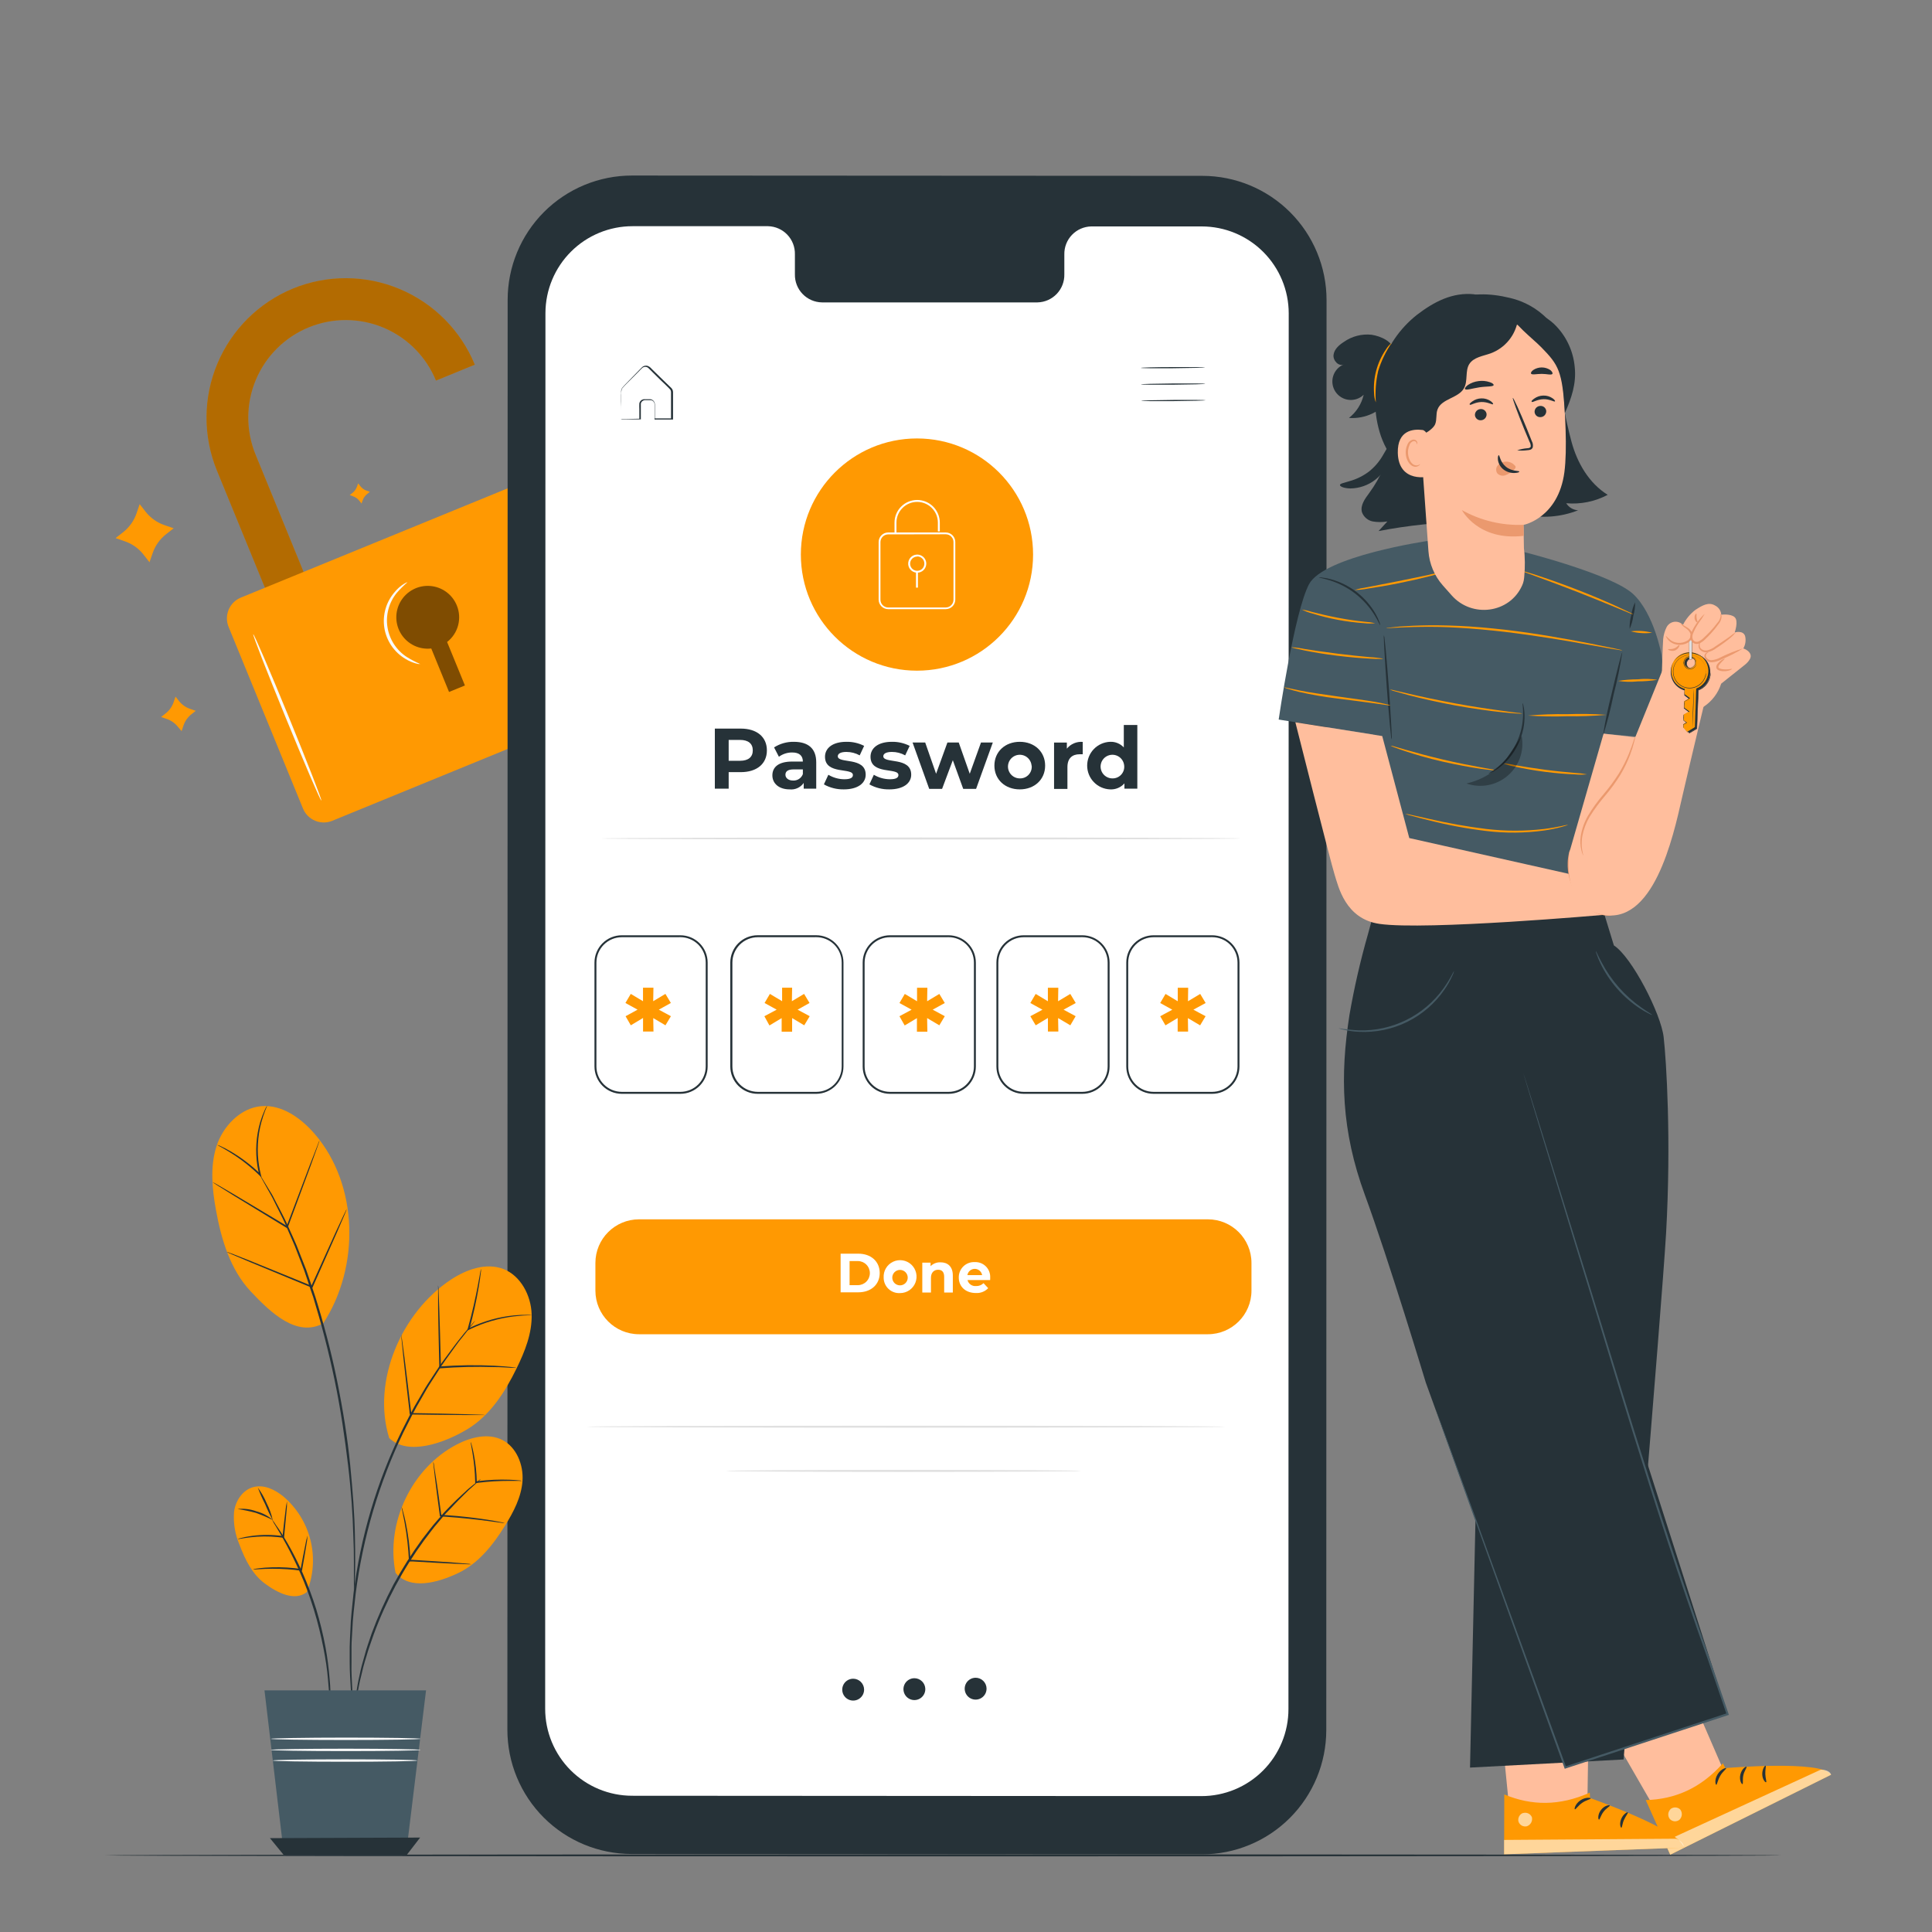 <svg width="300" height="300" viewBox="0 0 300 300" fill="none" xmlns="http://www.w3.org/2000/svg">
<rect x="0" y="0" width="300" height="300" fill="#808080" stroke="none"/>
<path d="M45.51 44.796C40.199 46.978 35.97 51.177 33.751 56.473C31.532 61.768 31.503 67.728 33.672 73.044L47.118 105.864L53.118 103.398L39.678 70.572C38.157 66.856 38.174 62.688 39.725 58.985C41.277 55.282 44.236 52.347 47.952 50.826C51.668 49.305 55.836 49.322 59.539 50.873C63.242 52.425 66.177 55.384 67.698 59.1L73.728 56.628C71.547 51.323 67.353 47.099 62.064 44.882C56.775 42.664 50.822 42.633 45.51 44.796Z" fill="#FF9902"/>
<g opacity="0.3">
<path d="M45.51 44.796C40.199 46.978 35.97 51.177 33.751 56.473C31.532 61.768 31.503 67.728 33.672 73.044L47.118 105.864L53.118 103.398L39.678 70.572C38.157 66.856 38.174 62.688 39.725 58.985C41.277 55.282 44.236 52.347 47.952 50.826C51.668 49.305 55.836 49.322 59.539 50.873C63.242 52.425 66.177 55.384 67.698 59.1L73.728 56.628C71.547 51.323 67.353 47.099 62.064 44.882C56.775 42.664 50.822 42.633 45.51 44.796Z" fill="black"/>
</g>
<path d="M84.969 73.314L37.401 92.794C35.619 93.523 34.767 95.559 35.496 97.341L47.047 125.547C47.777 127.329 49.813 128.182 51.594 127.452L99.162 107.972C100.944 107.243 101.797 105.207 101.067 103.425L89.516 75.219C88.786 73.437 86.751 72.584 84.969 73.314Z" fill="#FF9902"/>
<g opacity="0.5">
<path d="M70.938 94.02C70.597 93.178 70.028 92.448 69.294 91.912C68.561 91.376 67.692 91.056 66.787 90.987C65.881 90.918 64.974 91.104 64.168 91.522C63.362 91.941 62.689 92.577 62.224 93.357C61.76 94.138 61.523 95.033 61.539 95.941C61.556 96.849 61.826 97.735 62.319 98.498C62.812 99.261 63.508 99.871 64.329 100.26C65.15 100.649 66.063 100.8 66.966 100.698L69.726 107.448L72.192 106.44L69.426 99.69C70.261 99.039 70.861 98.132 71.134 97.109C71.407 96.085 71.338 95.001 70.938 94.02Z" fill="black"/>
</g>
<path d="M49.896 124.308C49.77 124.362 47.304 118.62 44.388 111.492C41.472 104.364 39.198 98.544 39.324 98.49C39.45 98.436 41.916 104.178 44.832 111.312C47.748 118.446 50.016 124.26 49.896 124.308Z" fill="#FAFAFA"/>
<path d="M65.256 103.11C65.037 103.125 64.816 103.097 64.608 103.026C64.026 102.871 63.47 102.63 62.958 102.312C62.09 101.8 61.345 101.102 60.779 100.269C60.212 99.435 59.837 98.486 59.68 97.491C59.524 96.495 59.59 95.477 59.873 94.51C60.157 93.542 60.651 92.65 61.32 91.896C61.703 91.427 62.159 91.022 62.67 90.696C63.03 90.474 63.27 90.39 63.27 90.414C62.668 90.928 62.106 91.488 61.59 92.088C60.995 92.824 60.562 93.676 60.317 94.59C60.072 95.504 60.021 96.459 60.168 97.393C60.315 98.328 60.657 99.221 61.17 100.016C61.684 100.81 62.358 101.488 63.15 102.006C63.823 102.426 64.527 102.795 65.256 103.11Z" fill="#FAFAFA"/>
<path d="M26.964 109.026L27.258 108.174L27.816 108.882C28.265 109.44 28.865 109.856 29.544 110.082L30.396 110.376L29.688 110.934C29.134 111.386 28.718 111.985 28.488 112.662L28.2 113.532L27.6 112.83C27.147 112.274 26.546 111.858 25.866 111.63L25.02 111.336L25.722 110.778C26.296 110.325 26.727 109.717 26.964 109.026Z" fill="#FF9902"/>
<path d="M55.44 75.552L55.608 75.06L55.932 75.468C56.191 75.803 56.541 76.058 56.94 76.2L57.432 76.368L57.024 76.698C56.695 76.957 56.447 77.304 56.31 77.7L56.142 78.192L55.8 77.76C55.543 77.431 55.194 77.184 54.798 77.052L54.3 76.878L54.714 76.554C55.047 76.296 55.298 75.948 55.44 75.552Z" fill="#FF9902"/>
<path d="M21.198 79.722L21.69 78.288L22.632 79.488C23.382 80.437 24.391 81.15 25.536 81.54L26.964 82.032L25.764 82.974C24.815 83.726 24.101 84.734 23.706 85.878L23.214 87.306L22.278 86.106C21.528 85.155 20.52 84.441 19.374 84.048L17.946 83.556L19.146 82.62C20.092 81.869 20.804 80.864 21.198 79.722Z" fill="#FF9902"/>
<path d="M186.636 287.94L98.07 287.886C92.954 287.883 88.049 285.849 84.433 282.23C80.817 278.612 78.786 273.706 78.786 268.59L78.828 46.548C78.829 44.014 79.329 41.504 80.3 39.163C81.27 36.822 82.693 34.695 84.486 32.903C86.279 31.112 88.407 29.692 90.749 28.723C93.091 27.754 95.602 27.256 98.136 27.258L186.702 27.306C191.818 27.309 196.722 29.344 200.339 32.962C203.955 36.58 205.986 41.486 205.986 46.602L205.944 268.65C205.943 271.185 205.443 273.694 204.472 276.035C203.501 278.376 202.079 280.503 200.286 282.295C198.493 284.086 196.365 285.507 194.023 286.475C191.68 287.444 189.17 287.942 186.636 287.94Z" fill="#263238"/>
<path d="M186.6 35.16H169.44C168.88 35.172 168.328 35.294 167.815 35.519C167.302 35.744 166.839 36.069 166.452 36.473C166.064 36.878 165.761 37.355 165.558 37.877C165.355 38.399 165.257 38.956 165.27 39.516V42.6C165.294 43.73 164.868 44.824 164.087 45.641C163.305 46.458 162.23 46.931 161.1 46.956H127.632C127.069 46.947 126.514 46.826 125.998 46.602C125.482 46.377 125.016 46.053 124.626 45.648C124.235 45.242 123.929 44.764 123.724 44.24C123.519 43.716 123.42 43.157 123.432 42.594V39.486C123.445 38.926 123.347 38.368 123.144 37.846C122.942 37.324 122.638 36.846 122.251 36.441C121.863 36.036 121.4 35.711 120.887 35.485C120.375 35.259 119.822 35.136 119.262 35.124H98.22C94.641 35.122 91.207 36.54 88.672 39.066C86.137 41.593 84.707 45.021 84.696 48.6L84.654 265.332C84.654 268.915 86.077 272.35 88.609 274.884C91.142 277.418 94.577 278.842 98.16 278.844L186.552 278.898C188.327 278.9 190.085 278.551 191.726 277.873C193.366 277.194 194.857 276.199 196.112 274.944C197.368 273.689 198.363 272.199 199.042 270.559C199.722 268.919 200.071 267.161 200.07 265.386L200.112 48.66C200.109 45.078 198.684 41.645 196.15 39.113C193.617 36.582 190.182 35.16 186.6 35.16Z" fill="white"/>
<path d="M134.178 262.35C134.182 262.686 134.085 263.015 133.902 263.296C133.718 263.578 133.455 263.798 133.146 263.93C132.838 264.062 132.497 264.099 132.166 264.037C131.836 263.975 131.532 263.816 131.292 263.581C131.052 263.346 130.887 263.046 130.818 262.717C130.749 262.388 130.779 262.047 130.905 261.735C131.03 261.423 131.245 261.156 131.522 260.966C131.799 260.777 132.126 260.674 132.462 260.67C132.912 260.667 133.345 260.842 133.666 261.156C133.988 261.471 134.172 261.9 134.178 262.35Z" fill="#263238"/>
<path d="M143.682 262.272C143.686 262.608 143.589 262.938 143.405 263.219C143.222 263.5 142.958 263.721 142.649 263.852C142.34 263.984 141.999 264.021 141.668 263.958C141.338 263.896 141.034 263.737 140.794 263.501C140.554 263.266 140.39 262.964 140.322 262.635C140.253 262.306 140.284 261.964 140.41 261.653C140.536 261.341 140.752 261.074 141.03 260.885C141.308 260.697 141.636 260.594 141.972 260.592C142.421 260.589 142.854 260.764 143.174 261.079C143.495 261.394 143.677 261.823 143.682 262.272Z" fill="#263238"/>
<path d="M153.192 262.2C153.196 262.536 153.099 262.866 152.915 263.147C152.732 263.428 152.468 263.649 152.159 263.78C151.85 263.912 151.509 263.949 151.178 263.886C150.848 263.824 150.544 263.665 150.304 263.429C150.064 263.194 149.9 262.892 149.832 262.563C149.763 262.234 149.794 261.892 149.92 261.581C150.046 261.269 150.262 261.002 150.54 260.813C150.818 260.625 151.146 260.522 151.482 260.52C151.931 260.517 152.364 260.692 152.684 261.007C153.005 261.322 153.187 261.751 153.192 262.2Z" fill="#263238"/>
<path d="M187.128 57.048C187.128 57.096 184.89 57.156 182.136 57.18C179.382 57.204 177.15 57.18 177.15 57.126C177.15 57.072 179.4 57 182.136 57C184.872 57 187.122 57 187.128 57.048Z" fill="#263238"/>
<path d="M187.146 59.598C187.146 59.652 184.914 59.712 182.16 59.736C179.406 59.76 177.168 59.736 177.168 59.682C177.168 59.628 179.4 59.568 182.16 59.544C184.92 59.52 187.146 59.544 187.146 59.598Z" fill="#263238"/>
<path d="M187.2 62.148C187.2 62.202 184.962 62.262 182.208 62.286C179.454 62.31 177.222 62.286 177.222 62.232C177.222 62.178 179.454 62.124 182.208 62.1C184.962 62.076 187.164 62.1 187.2 62.148Z" fill="#263238"/>
<path d="M96.39 65.064H96.594H97.194L99.33 65.016L99.276 65.07C99.276 64.602 99.276 64.086 99.276 63.528C99.261 63.232 99.261 62.936 99.276 62.64C99.308 62.471 99.393 62.316 99.519 62.2C99.646 62.083 99.807 62.01 99.978 61.992C100.32 61.992 100.626 61.992 100.998 61.992C101.191 62.021 101.368 62.119 101.495 62.268C101.621 62.417 101.69 62.606 101.688 62.802C101.688 63.522 101.688 64.278 101.688 65.058L101.598 64.968H104.286L104.196 65.058C104.196 63.978 104.196 62.856 104.196 61.71C104.196 61.428 104.196 61.11 104.196 60.858C104.191 60.735 104.154 60.615 104.088 60.51C104.004 60.405 103.912 60.306 103.812 60.216C103.416 59.826 103.026 59.436 102.612 59.058L101.478 57.942C101.298 57.756 101.112 57.576 100.932 57.396C100.752 57.216 100.596 57.024 100.368 56.982C100.265 56.957 100.158 56.955 100.055 56.976C99.951 56.996 99.853 57.04 99.768 57.102C99.606 57.24 99.432 57.432 99.27 57.594L98.304 58.566C97.704 59.166 97.068 59.766 96.606 60.318C96.472 60.636 96.427 60.984 96.474 61.326C96.474 61.662 96.474 61.974 96.474 62.274C96.474 62.874 96.474 63.366 96.474 63.798C96.474 64.23 96.474 64.518 96.474 64.776C96.474 65.034 96.474 65.124 96.474 65.124C96.474 65.124 96.474 65.016 96.474 64.8C96.474 64.584 96.474 64.2 96.474 63.84C96.474 63.48 96.474 62.892 96.444 62.304C96.444 61.998 96.444 61.704 96.444 61.338C96.444 61.164 96.444 60.99 96.444 60.81C96.443 60.614 96.495 60.421 96.594 60.252C97.092 59.652 97.686 59.106 98.298 58.452L99.252 57.474C99.426 57.306 99.57 57.132 99.768 56.958C99.877 56.876 100.004 56.821 100.138 56.794C100.272 56.769 100.41 56.773 100.542 56.808C100.792 56.898 101.013 57.056 101.178 57.264L101.73 57.804L102.87 58.92L104.07 60.078C104.18 60.176 104.281 60.285 104.37 60.402C104.454 60.535 104.502 60.689 104.508 60.846C104.508 61.134 104.508 61.446 104.508 61.704C104.508 62.85 104.508 63.972 104.508 65.052V65.142H104.412H101.724H101.64V65.052C101.64 64.272 101.64 63.522 101.64 62.802C101.642 62.644 101.588 62.489 101.487 62.367C101.386 62.245 101.244 62.163 101.088 62.136C100.776 62.136 100.41 62.136 100.11 62.136C99.966 62.147 99.83 62.205 99.722 62.3C99.614 62.395 99.539 62.523 99.51 62.664C99.51 62.94 99.51 63.264 99.51 63.522C99.51 64.08 99.51 64.596 99.51 65.07V65.124H99.456H97.29H96.6C96.528 65.112 96.458 65.092 96.39 65.064Z" fill="#263238"/>
<path d="M119.082 116.52C119.082 118.602 117.522 119.898 115.026 119.898H113.148V122.466H111V113.136H115.038C117.522 113.136 119.082 114.432 119.082 116.52ZM116.892 116.52C116.892 115.494 116.226 114.894 114.906 114.894H113.148V118.134H114.906C116.226 118.134 116.892 117.534 116.892 116.52Z" fill="#263238"/>
<path d="M126.744 118.374V122.466H124.8V121.572C124.559 121.919 124.229 122.196 123.845 122.372C123.461 122.548 123.036 122.618 122.616 122.574C120.936 122.574 119.934 121.644 119.934 120.402C119.934 119.16 120.828 118.254 123.012 118.254H124.668C124.668 117.36 124.134 116.844 123.012 116.844C122.27 116.838 121.546 117.071 120.948 117.51L120.198 116.058C121.12 115.466 122.198 115.164 123.294 115.188C125.478 115.2 126.744 116.202 126.744 118.374ZM124.668 120.204V119.472H123.24C122.268 119.472 121.962 119.826 121.962 120.306C121.962 120.786 122.4 121.2 123.132 121.2C123.461 121.222 123.789 121.137 124.065 120.957C124.342 120.778 124.554 120.513 124.668 120.204Z" fill="#263238"/>
<path d="M127.932 121.8L128.628 120.306C129.38 120.758 130.24 120.999 131.118 121.002C132.078 121.002 132.438 120.75 132.438 120.348C132.438 119.148 128.106 120.348 128.106 117.51C128.106 116.148 129.306 115.188 131.424 115.188C132.382 115.169 133.329 115.385 134.184 115.818L133.494 117.294C132.862 116.94 132.149 116.757 131.424 116.76C130.494 116.76 130.092 117.054 130.092 117.432C130.092 118.632 134.424 117.468 134.424 120.294C134.424 121.626 133.182 122.574 131.04 122.574C129.954 122.596 128.881 122.329 127.932 121.8Z" fill="#263238"/>
<path d="M135 121.8L135.69 120.306C136.445 120.757 137.307 120.998 138.186 121.002C139.146 121.002 139.506 120.75 139.506 120.348C139.506 119.148 135.174 120.348 135.174 117.51C135.174 116.148 136.374 115.188 138.492 115.188C139.45 115.17 140.397 115.386 141.252 115.818L140.556 117.294C139.926 116.939 139.215 116.755 138.492 116.76C137.556 116.76 137.16 117.054 137.16 117.432C137.16 118.632 141.492 117.468 141.492 120.294C141.492 121.626 140.25 122.574 138.108 122.574C137.022 122.597 135.949 122.33 135 121.8Z" fill="#263238"/>
<path d="M154.164 115.296L151.566 122.496H149.568L147.954 118.044L146.286 122.496H144.288L141.702 115.296H143.664L145.356 120.15L147.114 115.296H148.872L150.582 120.15L152.328 115.296H154.164Z" fill="#263238"/>
<path d="M154.41 118.884C154.41 116.724 156.072 115.188 158.352 115.188C160.632 115.188 162.288 116.724 162.288 118.884C162.288 121.044 160.632 122.574 158.352 122.574C156.072 122.574 154.41 121.044 154.41 118.884ZM160.182 118.884C160.153 118.529 160.021 118.189 159.802 117.908C159.583 117.626 159.287 117.414 158.949 117.298C158.612 117.182 158.248 117.167 157.902 117.254C157.557 117.341 157.244 117.528 157.002 117.79C156.76 118.052 156.6 118.379 156.541 118.731C156.482 119.083 156.527 119.444 156.671 119.771C156.814 120.098 157.049 120.376 157.348 120.571C157.646 120.766 157.995 120.87 158.352 120.87C158.609 120.878 158.865 120.831 159.102 120.733C159.339 120.634 159.552 120.485 159.728 120.297C159.903 120.109 160.035 119.886 160.117 119.642C160.198 119.398 160.227 119.14 160.2 118.884H160.182Z" fill="#263238"/>
<path d="M168.126 115.2V117.12C167.952 117.12 167.82 117.12 167.658 117.12C166.512 117.12 165.75 117.72 165.75 119.118V122.502H163.674V115.302H165.66V116.25C165.955 115.888 166.334 115.604 166.763 115.421C167.193 115.238 167.661 115.162 168.126 115.2Z" fill="#263238"/>
<path d="M176.604 112.578V122.466H174.6V121.644C174.322 121.959 173.976 122.206 173.588 122.367C173.201 122.528 172.781 122.599 172.362 122.574C171.408 122.536 170.506 122.13 169.845 121.441C169.184 120.753 168.815 119.836 168.815 118.881C168.815 117.927 169.184 117.009 169.845 116.321C170.506 115.632 171.408 115.227 172.362 115.188C172.761 115.168 173.159 115.236 173.529 115.386C173.899 115.537 174.232 115.766 174.504 116.058V112.578H176.604ZM174.564 118.884C174.535 118.527 174.402 118.187 174.181 117.905C173.961 117.622 173.663 117.411 173.324 117.296C172.985 117.181 172.62 117.167 172.273 117.257C171.927 117.347 171.614 117.536 171.374 117.801C171.133 118.067 170.976 118.396 170.92 118.75C170.865 119.104 170.914 119.466 171.062 119.792C171.21 120.118 171.449 120.394 171.752 120.585C172.054 120.777 172.406 120.876 172.764 120.87C173.017 120.871 173.267 120.82 173.499 120.718C173.73 120.616 173.938 120.466 174.107 120.279C174.277 120.092 174.406 119.871 174.484 119.63C174.563 119.39 174.59 119.136 174.564 118.884Z" fill="#263238"/>
<path d="M192.6 130.2C192.6 130.284 170.4 130.356 142.986 130.356C115.572 130.356 93.36 130.284 93.36 130.2C93.36 130.116 115.56 130.044 142.986 130.044C170.412 130.044 192.6 130.098 192.6 130.2Z" fill="#E0E0E0"/>
<path d="M190.29 221.538C190.29 221.628 168.09 221.694 140.67 221.694C113.25 221.694 91.05 221.628 91.05 221.538C91.05 221.448 113.25 221.382 140.67 221.382C168.09 221.382 190.29 221.454 190.29 221.538Z" fill="#E0E0E0"/>
<path d="M167.844 228.402C167.844 228.486 155.502 228.558 140.28 228.558C125.058 228.558 112.716 228.486 112.716 228.402C112.716 228.318 125.052 228.246 140.28 228.246C155.508 228.246 167.844 228.312 167.844 228.402Z" fill="#E0E0E0"/>
<path d="M102.3 156.78L104.178 157.794L103.332 159.21L101.436 158.088L101.472 160.176H99.852V158.07L97.95 159.21L97.14 157.8L99 156.78L97.116 155.742L97.944 154.332L99.846 155.466V153.366H101.466L101.43 155.466L103.326 154.332L104.172 155.742L102.3 156.78Z" fill="#FF9902"/>
<path d="M123.852 156.78L125.73 157.794L124.884 159.21L123 158.088V160.2H121.374V158.094L119.478 159.234L118.692 157.8L120.6 156.78L118.722 155.742L119.55 154.332L121.446 155.466V153.366H123L122.964 155.466L124.86 154.332L125.706 155.742L123.852 156.78Z" fill="#FF9902"/>
<path d="M144.828 156.78L146.706 157.794L145.86 159.21L143.964 158.088L144 160.2H142.38V158.094L140.478 159.234L139.668 157.8L141.552 156.786L139.668 155.748L140.496 154.338L142.398 155.472V153.372H144L143.964 155.472L145.86 154.338L146.706 155.748L144.828 156.78Z" fill="#FF9902"/>
<path d="M165.15 156.78L167.028 157.794L166.2 159.21L164.304 158.088L164.34 160.176H162.72V158.07L160.824 159.21L159.99 157.8L161.874 156.786L159.99 155.748L160.818 154.338L162.714 155.472V153.372H164.334L164.298 155.472L166.194 154.338L167.04 155.748L165.15 156.78Z" fill="#FF9902"/>
<path d="M185.31 156.78L187.2 157.8L186.354 159.216L184.458 158.094L184.488 160.182H182.868V158.076L180.972 159.216L180.156 157.8L182.034 156.786L180.156 155.748L180.984 154.338L182.88 155.472V153.372H184.5L184.47 155.472L186.366 154.338L187.212 155.748L185.31 156.78Z" fill="#FF9902"/>
<path d="M105.642 169.848H96.552C95.427 169.847 94.349 169.399 93.554 168.604C92.759 167.809 92.312 166.731 92.31 165.606V149.466C92.312 148.342 92.759 147.265 93.555 146.47C94.35 145.676 95.428 145.23 96.552 145.23H105.642C106.766 145.23 107.844 145.676 108.639 146.47C109.435 147.265 109.882 148.342 109.884 149.466V165.6C109.884 166.726 109.437 167.805 108.642 168.602C107.847 169.398 106.768 169.847 105.642 169.848ZM96.552 145.53C95.507 145.53 94.506 145.945 93.767 146.683C93.028 147.421 92.612 148.422 92.61 149.466V165.6C92.612 166.645 93.027 167.647 93.766 168.386C94.505 169.125 95.507 169.541 96.552 169.542H105.642C106.687 169.542 107.69 169.127 108.429 168.388C109.169 167.648 109.584 166.646 109.584 165.6V149.46C109.582 148.416 109.166 147.415 108.427 146.677C107.688 145.939 106.686 145.524 105.642 145.524L96.552 145.53Z" fill="#263238"/>
<path d="M126.756 169.848H117.666C117.107 169.85 116.552 169.742 116.035 169.53C115.517 169.317 115.047 169.005 114.651 168.61C114.254 168.215 113.94 167.746 113.725 167.23C113.51 166.713 113.4 166.159 113.4 165.6V149.46C113.402 148.336 113.849 147.259 114.645 146.464C115.44 145.67 116.518 145.224 117.642 145.224H126.732C127.856 145.224 128.934 145.67 129.729 146.464C130.525 147.259 130.972 148.336 130.974 149.46V165.6C130.974 166.721 130.531 167.797 129.74 168.593C128.95 169.389 127.877 169.84 126.756 169.848ZM117.666 145.53C116.622 145.53 115.62 145.944 114.881 146.682C114.142 147.42 113.726 148.422 113.724 149.466V165.6C113.726 166.645 114.141 167.647 114.88 168.386C115.619 169.125 116.621 169.54 117.666 169.542H126.756C127.802 169.542 128.804 169.127 129.543 168.387C130.283 167.648 130.698 166.645 130.698 165.6V149.46C130.696 148.416 130.28 147.414 129.541 146.676C128.802 145.938 127.8 145.524 126.756 145.524L117.666 145.53Z" fill="#263238"/>
<path d="M147.294 169.848H138.198C137.073 169.847 135.995 169.399 135.2 168.604C134.405 167.809 133.958 166.731 133.956 165.606V149.466C133.958 148.342 134.405 147.265 135.201 146.47C135.996 145.676 137.074 145.23 138.198 145.23H147.294C148.417 145.232 149.493 145.678 150.288 146.473C151.082 147.267 151.528 148.343 151.53 149.466V165.6C151.531 166.157 151.422 166.709 151.209 167.224C150.997 167.739 150.685 168.207 150.292 168.601C149.898 168.996 149.431 169.309 148.917 169.523C148.403 169.737 147.851 169.847 147.294 169.848ZM138.198 145.53C137.154 145.53 136.152 145.945 135.413 146.683C134.674 147.421 134.258 148.422 134.256 149.466V165.6C134.258 166.645 134.673 167.647 135.412 168.386C136.151 169.125 137.153 169.541 138.198 169.542H147.294C148.338 169.541 149.34 169.124 150.078 168.385C150.816 167.646 151.23 166.645 151.23 165.6V149.46C151.23 148.416 150.815 147.415 150.077 146.677C149.339 145.939 148.338 145.524 147.294 145.524L138.198 145.53Z" fill="#263238"/>
<path d="M168.06 169.848H158.964C157.839 169.847 156.761 169.399 155.966 168.604C155.171 167.809 154.724 166.731 154.722 165.606V149.466C154.724 148.342 155.171 147.265 155.967 146.47C156.762 145.676 157.84 145.23 158.964 145.23H168.06C169.183 145.232 170.26 145.678 171.054 146.473C171.848 147.267 172.294 148.343 172.296 149.466V165.6C172.297 166.157 172.188 166.709 171.975 167.224C171.763 167.739 171.451 168.207 171.058 168.601C170.664 168.996 170.197 169.309 169.683 169.523C169.169 169.737 168.617 169.847 168.06 169.848ZM158.964 145.53C157.92 145.53 156.918 145.945 156.179 146.683C155.44 147.421 155.024 148.422 155.022 149.466V165.6C155.024 166.645 155.439 167.647 156.178 168.386C156.917 169.125 157.919 169.541 158.964 169.542H168.06C169.104 169.541 170.106 169.124 170.844 168.385C171.582 167.646 171.996 166.645 171.996 165.6V149.46C171.996 148.416 171.581 147.415 170.843 146.677C170.105 145.939 169.104 145.524 168.06 145.524L158.964 145.53Z" fill="#263238"/>
<path d="M188.22 169.848H179.13C178.005 169.847 176.927 169.399 176.132 168.604C175.337 167.809 174.89 166.731 174.888 165.606V149.466C174.89 148.342 175.337 147.265 176.133 146.47C176.928 145.676 178.006 145.23 179.13 145.23H188.22C189.344 145.23 190.422 145.676 191.217 146.47C192.013 147.265 192.46 148.342 192.462 149.466V165.6C192.462 166.726 192.015 167.805 191.22 168.602C190.425 169.398 189.346 169.847 188.22 169.848ZM179.13 145.53C178.086 145.53 177.084 145.945 176.345 146.683C175.606 147.421 175.19 148.422 175.188 149.466V165.6C175.188 166.646 175.603 167.648 176.343 168.388C177.082 169.127 178.085 169.542 179.13 169.542H188.22C189.265 169.541 190.267 169.125 191.006 168.386C191.745 167.647 192.16 166.645 192.162 165.6V149.46C192.16 148.416 191.744 147.415 191.005 146.677C190.266 145.939 189.264 145.524 188.22 145.524L179.13 145.53Z" fill="#263238"/>
<path d="M187.554 189.336H99.228C95.487 189.336 92.454 192.369 92.454 196.11V200.406C92.454 204.147 95.487 207.18 99.228 207.18H187.554C191.295 207.18 194.328 204.147 194.328 200.406V196.11C194.328 192.369 191.295 189.336 187.554 189.336Z" fill="#FF9902"/>
<path d="M130.53 194.67H133.272C135.246 194.67 136.602 195.87 136.602 197.67C136.602 199.47 135.246 200.67 133.272 200.67H130.53V194.67ZM133.2 199.56C133.697 199.56 134.173 199.363 134.524 199.012C134.875 198.661 135.072 198.185 135.072 197.688C135.072 197.192 134.875 196.715 134.524 196.364C134.173 196.013 133.697 195.816 133.2 195.816H131.922V199.56H133.2Z" fill="white"/>
<path d="M137.214 198.39C137.183 197.879 137.306 197.37 137.567 196.93C137.828 196.49 138.216 196.138 138.679 195.92C139.142 195.703 139.66 195.629 140.166 195.71C140.672 195.79 141.142 196.02 141.515 196.371C141.888 196.721 142.147 197.176 142.259 197.675C142.371 198.175 142.331 198.697 142.143 199.173C141.955 199.649 141.628 200.058 141.205 200.346C140.782 200.634 140.282 200.789 139.77 200.79C139.442 200.811 139.113 200.765 138.804 200.654C138.494 200.543 138.211 200.37 137.971 200.145C137.732 199.92 137.541 199.648 137.41 199.346C137.28 199.044 137.213 198.719 137.214 198.39ZM140.952 198.39C140.952 198.072 140.826 197.767 140.601 197.542C140.376 197.317 140.07 197.19 139.752 197.19C139.434 197.19 139.129 197.317 138.903 197.542C138.678 197.767 138.552 198.072 138.552 198.39C138.552 198.708 138.678 199.014 138.903 199.239C139.129 199.464 139.434 199.59 139.752 199.59C140.07 199.59 140.376 199.464 140.601 199.239C140.826 199.014 140.952 198.708 140.952 198.39Z" fill="white"/>
<path d="M147.954 198.054V200.706H146.61V198.258C146.61 197.508 146.262 197.166 145.668 197.166C145.074 197.166 144.558 197.562 144.558 198.414V200.706H143.214V196.068H144.498V196.614C144.698 196.412 144.938 196.255 145.202 196.151C145.467 196.048 145.75 196.001 146.034 196.014C147.126 196.002 147.954 196.638 147.954 198.054Z" fill="white"/>
<path d="M153.744 198.768H150.234C150.307 199.056 150.481 199.308 150.725 199.479C150.968 199.65 151.264 199.727 151.56 199.698C151.775 199.708 151.989 199.672 152.189 199.595C152.39 199.518 152.572 199.399 152.724 199.248L153.444 200.028C153.199 200.285 152.901 200.486 152.57 200.615C152.24 200.745 151.884 200.801 151.53 200.778C149.922 200.778 148.878 199.77 148.878 198.378C148.872 198.055 148.932 197.733 149.056 197.434C149.179 197.135 149.363 196.864 149.595 196.639C149.828 196.414 150.104 196.239 150.407 196.125C150.71 196.012 151.033 195.962 151.356 195.978C151.675 195.963 151.994 196.014 152.292 196.129C152.591 196.244 152.861 196.421 153.087 196.647C153.313 196.873 153.49 197.143 153.605 197.442C153.72 197.74 153.771 198.059 153.756 198.378C153.768 198.51 153.75 198.654 153.744 198.768ZM150.216 198H152.502C152.458 197.729 152.319 197.482 152.109 197.304C151.9 197.126 151.634 197.028 151.359 197.028C151.084 197.028 150.818 197.126 150.609 197.304C150.399 197.482 150.26 197.729 150.216 198Z" fill="white"/>
<path d="M142.386 104.142C152.344 104.142 160.416 96.07 160.416 86.112C160.416 76.154 152.344 68.082 142.386 68.082C132.428 68.082 124.356 76.154 124.356 86.112C124.356 96.07 132.428 104.142 142.386 104.142Z" fill="#FF9902"/>
<path d="M139.2 82.83H138.9V81.15C138.9 80.218 139.27 79.323 139.93 78.664C140.589 78.004 141.484 77.634 142.416 77.634C143.349 77.634 144.243 78.004 144.902 78.664C145.562 79.323 145.932 80.218 145.932 81.15V82.518H145.632V81.15C145.632 80.297 145.293 79.479 144.69 78.876C144.087 78.273 143.269 77.934 142.416 77.934C141.563 77.934 140.745 78.273 140.142 78.876C139.539 79.479 139.2 80.297 139.2 81.15V82.83Z" fill="white"/>
<path d="M146.856 94.59H137.916C137.523 94.588 137.147 94.432 136.87 94.154C136.592 93.877 136.436 93.501 136.434 93.108V84.162C136.436 83.769 136.592 83.394 136.87 83.116C137.147 82.838 137.523 82.682 137.916 82.68H146.856C147.249 82.682 147.625 82.838 147.902 83.116C148.18 83.394 148.336 83.769 148.338 84.162V93.108C148.336 93.501 148.18 93.877 147.902 94.154C147.625 94.432 147.249 94.588 146.856 94.59ZM137.916 82.98C137.598 82.98 137.293 83.106 137.067 83.332C136.842 83.557 136.716 83.862 136.716 84.18V93.126C136.716 93.444 136.842 93.749 137.067 93.975C137.293 94.2 137.598 94.326 137.916 94.326H146.856C147.174 94.326 147.48 94.2 147.705 93.975C147.93 93.749 148.056 93.444 148.056 93.126V84.162C148.056 83.844 147.93 83.539 147.705 83.314C147.48 83.088 147.174 82.962 146.856 82.962L137.916 82.98Z" fill="white"/>
<path d="M142.428 88.926C142.15 88.926 141.879 88.844 141.648 88.689C141.417 88.535 141.237 88.316 141.131 88.059C141.025 87.803 140.997 87.52 141.051 87.248C141.105 86.976 141.239 86.726 141.435 86.529C141.632 86.333 141.882 86.199 142.154 86.145C142.426 86.091 142.709 86.119 142.965 86.225C143.222 86.331 143.441 86.511 143.595 86.742C143.75 86.973 143.832 87.244 143.832 87.522C143.832 87.894 143.684 88.251 143.421 88.515C143.157 88.778 142.8 88.926 142.428 88.926ZM142.428 86.424C142.209 86.424 141.996 86.489 141.814 86.611C141.632 86.732 141.491 86.905 141.407 87.107C141.324 87.309 141.303 87.531 141.346 87.746C141.389 87.96 141.495 88.157 141.65 88.311C141.805 88.465 142.002 88.57 142.216 88.612C142.431 88.653 142.653 88.631 142.855 88.546C143.056 88.462 143.228 88.319 143.349 88.137C143.469 87.955 143.533 87.741 143.532 87.522C143.534 87.376 143.508 87.23 143.453 87.094C143.399 86.958 143.318 86.834 143.215 86.73C143.112 86.625 142.99 86.542 142.855 86.486C142.72 86.429 142.575 86.4 142.428 86.4V86.424Z" fill="white"/>
<path d="M142.536 88.716H142.236V91.248H142.536V88.716Z" fill="white"/>
<path d="M267.786 275.262L256.464 249.144L243.474 257.484L257.25 281.358L264.156 278.262L267.786 275.262Z" fill="#FFBE9D"/>
<path d="M267.534 273.804L267.906 274.548C267.906 274.548 282.996 273.258 284.334 275.574L259.35 288L255.552 279.516C260.124 279.396 264.108 277.656 267.534 273.804Z" fill="#FF9902"/>
<g opacity="0.6">
<path d="M259.404 280.926C259.2 281.118 259.074 281.379 259.051 281.658C259.028 281.937 259.109 282.215 259.278 282.438C259.462 282.649 259.721 282.781 260 282.807C260.28 282.833 260.558 282.75 260.778 282.576C260.993 282.372 261.125 282.095 261.149 281.799C261.172 281.503 261.085 281.209 260.904 280.974C260.692 280.77 260.409 280.657 260.115 280.657C259.821 280.657 259.538 280.77 259.326 280.974" fill="white"/>
</g>
<g opacity="0.6">
<path d="M259.35 288L258.438 285.96L282.714 274.8C282.714 274.8 284.07 274.734 284.334 275.58L259.35 288Z" fill="white"/>
</g>
<path d="M268.032 274.572C268.086 274.698 267.504 275.052 267.102 275.772C266.7 276.492 266.628 277.134 266.502 277.14C266.376 277.146 266.196 276.354 266.7 275.526C267.204 274.698 268.002 274.446 268.032 274.572Z" fill="#263238"/>
<path d="M271.2 274.35C271.29 274.458 270.864 274.95 270.708 275.646C270.552 276.342 270.708 276.978 270.576 277.032C270.444 277.086 270.03 276.432 270.246 275.538C270.462 274.644 271.128 274.236 271.2 274.35Z" fill="#263238"/>
<path d="M274.242 276.744C274.14 276.828 273.642 276.3 273.642 275.478C273.642 274.656 274.062 274.104 274.164 274.182C274.266 274.26 274.092 274.782 274.116 275.466C274.14 276.15 274.356 276.672 274.242 276.744Z" fill="#263238"/>
<path d="M246.492 279.798L246.924 251.328L231.654 253.584L234.378 281.016L241.95 281.034L246.492 279.798Z" fill="#FFBE9D"/>
<path d="M246.858 278.364L246.9 279.192C246.9 279.192 261.18 284.232 261.444 286.89L233.556 287.934L233.586 278.64C237.804 280.404 242.154 280.458 246.858 278.364Z" fill="#FF9902"/>
<g opacity="0.6">
<path d="M236.52 281.502C236.255 281.595 236.034 281.782 235.898 282.028C235.762 282.273 235.721 282.56 235.782 282.834C235.864 283.103 236.046 283.329 236.291 283.468C236.535 283.606 236.823 283.646 237.096 283.578C237.378 283.48 237.613 283.281 237.757 283.02C237.9 282.758 237.94 282.452 237.87 282.162C237.752 281.894 237.535 281.682 237.265 281.57C236.994 281.458 236.691 281.455 236.418 281.562" fill="white"/>
</g>
<g opacity="0.6">
<path d="M233.556 287.934V285.702L260.28 285.516C260.28 285.516 261.546 286.008 261.438 286.89L233.556 287.934Z" fill="white"/>
</g>
<path d="M246.996 279.264C246.996 279.402 246.318 279.492 245.664 279.954C245.01 280.416 244.68 280.998 244.548 280.95C244.416 280.902 244.596 280.11 245.394 279.564C246.192 279.018 247.02 279.138 246.996 279.264Z" fill="#263238"/>
<path d="M249.966 280.368C250.002 280.494 249.426 280.752 248.982 281.346C248.538 281.94 248.43 282.546 248.292 282.546C248.154 282.546 248.046 281.778 248.604 281.046C249.162 280.314 249.96 280.236 249.966 280.368Z" fill="#263238"/>
<path d="M251.76 283.8C251.64 283.83 251.424 283.158 251.76 282.402C252.096 281.646 252.708 281.322 252.774 281.43C252.84 281.538 252.456 281.958 252.174 282.582C251.892 283.206 251.898 283.8 251.76 283.8Z" fill="#263238"/>
<path d="M235.506 163.734L234.936 141.318L213.12 142.464L212.4 145.116C211.227 149.222 210.274 153.388 209.544 157.596C208.08 166.986 208.254 175.53 211.944 185.568C215.634 195.606 221.4 214.692 221.4 214.692L243.042 274.47L268.242 266.184L235.506 163.734Z" fill="#263238"/>
<path d="M248.7 140.592L250.602 146.802C253.398 148.602 257.916 157.422 258.33 161.034C258.744 164.646 259.53 177.012 258.708 191.508C258.006 203.43 252.108 273.21 252.108 273.21L228.264 274.47L230.748 161.634L231.798 141.486L248.7 140.592Z" fill="#263238"/>
<path d="M207.84 159.66C208.106 159.773 208.384 159.855 208.668 159.906C209.432 160.076 210.209 160.181 210.99 160.218C213.593 160.358 216.189 159.825 218.525 158.669C220.862 157.512 222.861 155.773 224.328 153.618C224.774 152.974 225.162 152.291 225.486 151.578C225.62 151.323 225.723 151.053 225.792 150.774C225.732 150.744 225.282 151.896 224.136 153.486C222.645 155.561 220.668 157.24 218.379 158.375C216.089 159.51 213.556 160.066 211.002 159.996C209.943 159.938 208.888 159.825 207.84 159.66Z" fill="#455A64"/>
<path d="M247.8 147.672C247.817 147.852 247.863 148.029 247.938 148.194C248.093 148.653 248.277 149.102 248.49 149.538C249.882 152.456 252.059 154.928 254.778 156.678C255.185 156.942 255.608 157.18 256.044 157.392C256.199 157.485 256.367 157.553 256.542 157.596C256.572 157.542 255.906 157.182 254.91 156.48C252.306 154.662 250.177 152.247 248.7 149.436C248.118 148.362 247.842 147.654 247.8 147.672Z" fill="#455A64"/>
<path d="M236.562 166.728C236.562 166.728 236.622 166.878 236.724 167.19L237.162 168.564C237.546 169.764 238.104 171.564 238.818 173.85C240.246 178.458 242.31 185.106 244.86 193.32C250.032 209.736 256.602 232.602 265.41 257.352C266.418 260.316 267.418 263.242 268.41 266.13L268.458 266.286L268.308 266.334L243.108 274.608L242.97 274.656L242.922 274.518L228.432 234.318L224.31 222.804C223.836 221.472 223.476 220.44 223.224 219.738C223.104 219.394 223.014 219.13 222.954 218.946L222.864 218.676C222.864 218.676 222.906 218.76 222.972 218.94C223.038 219.12 223.14 219.384 223.272 219.72L224.4 222.768C225.378 225.45 226.8 229.368 228.6 234.258L243.192 274.398L243.012 274.308L268.212 266.016L268.11 266.214C267.126 263.326 266.126 260.4 265.11 257.436C256.302 232.68 249.768 209.808 244.65 193.374C242.142 185.142 240.114 178.482 238.704 173.874C238.014 171.57 237.474 169.788 237.108 168.564C236.928 167.964 236.79 167.502 236.7 167.184C236.61 166.866 236.562 166.728 236.562 166.728Z" fill="#455A64"/>
<path d="M258 101.67C258 101.67 256.86 95.292 253.59 92.238C250.32 89.184 236.694 85.728 236.694 85.728C236.694 85.728 236.856 90.462 233.808 91.728C230.58 93.078 227.352 92.622 224.808 89.928C223.275 88.254 222.206 86.208 221.706 83.994C221.706 83.994 205.554 86.352 203.256 90.732C200.958 95.112 198.552 111.732 198.552 111.732L213.186 114.042L212.712 142.47L251.172 140.448L249 113.922L259.548 114.864L258 101.67Z" fill="#455A64"/>
<path d="M216.102 114.84C216.125 114.629 216.125 114.415 216.102 114.204C216.102 113.79 216.066 113.196 216.024 112.458C215.946 110.994 215.82 108.966 215.652 106.728C215.484 104.49 215.322 102.462 215.184 100.998C215.112 100.266 215.052 99.672 215.004 99.264C214.994 99.05 214.956 98.838 214.89 98.634C214.859 98.845 214.859 99.059 214.89 99.27C214.89 99.684 214.926 100.278 214.968 101.01C215.046 102.48 215.172 104.508 215.34 106.746C215.508 108.984 215.67 111.012 215.808 112.476C215.874 113.208 215.94 113.802 215.988 114.21C215.994 114.425 216.032 114.637 216.102 114.84Z" fill="#263238"/>
<path d="M251.916 101.262C251.826 101.262 251.076 104.16 250.236 107.784C249.674 109.96 249.222 112.163 248.88 114.384C249.549 112.24 250.11 110.063 250.56 107.862C251.122 105.686 251.574 103.483 251.916 101.262Z" fill="#263238"/>
<path d="M204.804 89.652C204.804 89.712 205.5 89.802 206.604 90.15C208.005 90.605 209.316 91.299 210.48 92.202C211.637 93.115 212.629 94.219 213.414 95.466C214.014 96.432 214.266 97.092 214.326 97.068C214.305 96.902 214.258 96.74 214.188 96.588C214.032 96.159 213.842 95.744 213.618 95.346C212.108 92.698 209.609 90.756 206.67 89.946C206.232 89.821 205.785 89.735 205.332 89.688C205.16 89.643 204.981 89.631 204.804 89.652Z" fill="#263238"/>
<path d="M253.896 93.522C253.59 94.164 253.387 94.85 253.296 95.556C253.104 96.237 253.021 96.943 253.05 97.65C253.343 97.007 253.535 96.323 253.62 95.622C253.822 94.941 253.915 94.232 253.896 93.522Z" fill="#263238"/>
<path d="M201.144 112.158C201.144 112.158 206.64 133.944 207.234 135.804C207.828 137.664 208.896 142.692 214.2 143.46C221.364 144.504 249.144 142.05 249.144 142.05L243.546 135.678L218.832 130.134L214.632 114.294L201.144 112.158Z" fill="#FFBE9D"/>
<path d="M243.81 131.94C243.716 132.1 243.655 132.278 243.63 132.462C243.509 132.947 243.441 133.444 243.426 133.944C243.366 135.613 243.8 137.262 244.674 138.684C245.141 139.469 245.717 140.184 246.384 140.808C246.938 141.318 247.592 141.706 248.304 141.948C248.783 142.102 249.283 142.187 249.786 142.2C249.969 142.22 250.155 142.204 250.332 142.152C249.672 142.07 249.022 141.927 248.388 141.726C247.718 141.468 247.106 141.078 246.588 140.58C245.959 139.962 245.41 139.266 244.956 138.51C244.119 137.133 243.672 135.555 243.66 133.944C243.654 132.708 243.87 131.952 243.81 131.94Z" fill="#EB996E"/>
<path d="M215.928 109.542C215.706 109.543 215.485 109.521 215.268 109.476L213.468 109.218C211.968 109.002 209.868 108.756 207.594 108.456C205.628 108.217 203.676 107.879 201.744 107.442C201.006 107.262 200.412 107.1 200.01 106.968C199.802 106.915 199.601 106.839 199.41 106.74C199.41 106.686 200.334 106.926 201.81 107.22C203.286 107.514 205.362 107.82 207.654 108.138C209.946 108.456 212.028 108.738 213.522 108.99C214.272 109.128 214.872 109.254 215.286 109.356C215.508 109.387 215.724 109.45 215.928 109.542Z" fill="#FF9902"/>
<path d="M214.8 102.288C214.614 102.322 214.425 102.332 214.236 102.318C213.87 102.318 213.342 102.318 212.688 102.27C211.386 102.204 209.586 102.06 207.606 101.814C205.626 101.568 203.844 101.262 202.566 101.004C201.924 100.872 201.408 100.758 201.054 100.668C200.866 100.643 200.683 100.586 200.514 100.5C201.218 100.544 201.918 100.639 202.608 100.782C203.892 100.98 205.674 101.25 207.642 101.496C209.61 101.742 211.404 101.922 212.706 102.042C213.409 102.073 214.109 102.155 214.8 102.288Z" fill="#FF9902"/>
<path d="M213.546 96.768C212.978 96.834 212.404 96.834 211.836 96.768C209.088 96.58 206.371 96.07 203.742 95.25C203.188 95.108 202.651 94.907 202.14 94.65C202.704 94.734 203.26 94.864 203.802 95.04C204.816 95.304 206.232 95.64 207.804 95.94C209.376 96.24 210.804 96.426 211.86 96.54C212.427 96.571 212.991 96.648 213.546 96.768Z" fill="#FF9902"/>
<path d="M223.8 88.902C223.174 89.156 222.528 89.357 221.868 89.502C220.668 89.814 218.994 90.198 217.14 90.57C215.286 90.942 213.588 91.224 212.34 91.404C211.679 91.533 211.009 91.603 210.336 91.614C210.979 91.423 211.634 91.279 212.298 91.182L217.05 90.258L221.796 89.28C222.453 89.102 223.123 88.975 223.8 88.902Z" fill="#FF9902"/>
<path d="M253.614 95.4C253.378 95.345 253.149 95.264 252.93 95.16L251.094 94.404C249.552 93.768 247.416 92.886 245.04 91.956C242.664 91.026 240.498 90.228 238.926 89.652L237.072 88.968C236.837 88.898 236.611 88.799 236.4 88.674C236.642 88.706 236.879 88.764 237.108 88.848C237.564 88.974 238.206 89.178 239.004 89.448C240.594 89.97 242.778 90.738 245.16 91.668C247.542 92.598 249.666 93.51 251.16 94.206C251.922 94.554 252.534 94.842 252.96 95.052C253.191 95.142 253.41 95.259 253.614 95.4Z" fill="#FF9902"/>
<path d="M251.916 100.992C251.791 100.992 251.666 100.978 251.544 100.95L250.476 100.782L246.576 100.098C243.282 99.498 238.728 98.724 233.664 98.112C231.132 97.818 228.714 97.608 226.506 97.476C224.298 97.344 222.306 97.314 220.644 97.344C219.81 97.344 219.054 97.38 218.388 97.398C217.722 97.416 217.158 97.44 216.69 97.476L215.616 97.53C215.49 97.544 215.364 97.544 215.238 97.53C215.359 97.496 215.484 97.476 215.61 97.47L216.678 97.356C217.146 97.302 217.716 97.254 218.382 97.224C219.048 97.194 219.804 97.128 220.638 97.122C222.312 97.068 224.31 97.092 226.524 97.188C228.738 97.284 231.162 97.506 233.724 97.788C238.794 98.388 243.324 99.234 246.636 99.87C248.274 100.188 249.636 100.47 250.518 100.65L251.574 100.884C251.692 100.906 251.807 100.942 251.916 100.992Z" fill="#FF9902"/>
<path d="M236.4 110.796C236.127 110.821 235.851 110.821 235.578 110.796C235.044 110.766 234.282 110.7 233.334 110.604C231.45 110.406 228.846 110.064 225.996 109.542C223.146 109.02 220.596 108.426 218.754 107.946C217.836 107.7 217.098 107.496 216.594 107.346C216.326 107.28 216.065 107.19 215.814 107.076C216.089 107.095 216.361 107.145 216.624 107.226L218.808 107.736C220.656 108.162 223.212 108.72 226.056 109.242C228.9 109.764 231.486 110.136 233.364 110.388L235.59 110.688C235.863 110.695 236.135 110.731 236.4 110.796Z" fill="#FF9902"/>
<path d="M249.45 111C247.421 111.176 245.384 111.248 243.348 111.216C241.316 111.285 239.281 111.251 237.252 111.114C239.279 110.934 241.314 110.862 243.348 110.898C245.382 110.822 247.419 110.856 249.45 111Z" fill="#FF9902"/>
<path d="M232.308 119.616C232.086 119.636 231.862 119.626 231.642 119.586C231.222 119.55 230.604 119.472 229.842 119.364C228.33 119.148 226.242 118.764 223.98 118.254C221.718 117.744 219.684 117.126 218.238 116.652C217.512 116.412 216.93 116.208 216.528 116.052C216.319 115.987 216.117 115.899 215.928 115.788C216.15 115.806 216.368 115.855 216.576 115.932L218.31 116.436C219.768 116.856 221.796 117.408 224.058 117.942C226.32 118.476 228.384 118.872 229.884 119.142L231.684 119.466C231.897 119.49 232.107 119.541 232.308 119.616Z" fill="#FF9902"/>
<path d="M246.438 120.24C245.796 120.304 245.148 120.304 244.506 120.24C243.306 120.198 241.668 120.078 239.862 119.844C238.056 119.61 236.43 119.304 235.266 119.046C234.63 118.936 234.007 118.763 233.406 118.53C234.049 118.579 234.686 118.677 235.314 118.824C236.484 119.028 238.104 119.292 239.904 119.526C241.704 119.76 243.336 119.916 244.518 120.018C245.162 120.047 245.804 120.121 246.438 120.24Z" fill="#FF9902"/>
<path d="M243.492 128.076C243.416 128.123 243.333 128.158 243.246 128.178C243.084 128.226 242.844 128.31 242.526 128.394C241.638 128.633 240.736 128.82 239.826 128.952C236.816 129.371 233.765 129.397 230.748 129.03C227.737 128.666 224.753 128.107 221.814 127.356C220.686 127.08 219.78 126.84 219.15 126.666C218.819 126.597 218.496 126.496 218.184 126.366C218.52 126.403 218.852 126.463 219.18 126.546L221.868 127.146C224.808 127.827 227.783 128.354 230.778 128.724C233.768 129.076 236.788 129.076 239.778 128.724C240.924 128.58 241.848 128.406 242.484 128.268C242.815 128.179 243.152 128.115 243.492 128.076Z" fill="#FF9902"/>
<path d="M257.358 105.558C256.352 105.721 255.335 105.803 254.316 105.804C253.297 105.912 252.269 105.888 251.256 105.732C252.262 105.569 253.279 105.487 254.298 105.486C255.317 105.378 256.345 105.402 257.358 105.558Z" fill="#FF9902"/>
<path d="M256.548 98.25C255.438 98.395 254.311 98.321 253.23 98.034C254.34 97.897 255.465 97.971 256.548 98.25Z" fill="#FF9902"/>
<path d="M231.144 120.138C231.114 120.084 231.774 119.754 232.674 119.01C233.194 118.571 233.672 118.085 234.102 117.558C235.151 116.256 235.887 114.731 236.256 113.1C236.402 112.433 236.484 111.754 236.502 111.072C236.532 109.908 236.376 109.188 236.436 109.176C236.511 109.333 236.559 109.501 236.58 109.674C236.627 109.871 236.659 110.072 236.676 110.274C236.708 110.539 236.726 110.805 236.73 111.072C236.744 111.773 236.682 112.473 236.544 113.16C236.198 114.848 235.437 116.423 234.33 117.744C233.879 118.28 233.37 118.765 232.812 119.19C232.601 119.355 232.381 119.508 232.152 119.646C231.983 119.757 231.807 119.855 231.624 119.94C231.476 120.033 231.314 120.1 231.144 120.138Z" fill="#263238"/>
<g opacity="0.3">
<path d="M236.286 114.294L233.952 117.762C232.374 119.736 230.167 121.11 227.7 121.656C228.781 122.035 229.943 122.123 231.069 121.912C232.195 121.7 233.246 121.196 234.116 120.451C234.985 119.705 235.644 118.743 236.025 117.663C236.406 116.582 236.496 115.42 236.286 114.294Z" fill="black"/>
</g>
<path d="M243.204 78.144C245.431 78.339 247.667 77.884 249.642 76.836C246.738 75.036 244.908 71.88 244.02 68.586C243.132 65.292 241.992 59.676 241.962 56.268L236.646 79.89C239.448 80.523 242.376 80.295 245.046 79.236C244.674 79.216 244.312 79.106 243.991 78.916C243.671 78.726 243.4 78.461 243.204 78.144Z" fill="#263238"/>
<path d="M228.036 81C226.88 78.346 226.437 75.436 226.752 72.558L216.036 68.496C215.543 71.411 214.371 74.169 212.616 76.548C211.962 77.436 211.182 78.468 211.488 79.548C211.622 79.906 211.844 80.225 212.135 80.474C212.426 80.723 212.775 80.893 213.15 80.97C213.905 81.099 214.675 81.099 215.43 80.97L214.062 82.464C218.67 81.578 223.345 81.088 228.036 81Z" fill="#263238"/>
<path d="M228.942 45.696C225.564 45.348 222.708 46.83 220.014 48.894C217.329 51.018 215.357 53.911 214.362 57.186C213.242 60.617 213.267 64.319 214.434 67.734C215.03 69.427 215.963 70.981 217.177 72.303C218.391 73.625 219.86 74.688 221.496 75.426C225.984 77.346 231.498 76.212 235.194 73.026C238.89 69.84 240.792 64.824 240.66 59.934C240.618 56.542 239.507 53.25 237.486 50.526C236.467 49.183 235.182 48.064 233.713 47.238C232.243 46.413 230.619 45.898 228.942 45.726" fill="#263238"/>
<path d="M220.2 57.684C220.602 56.376 220.32 54.96 220.422 53.592C220.656 50.592 222.906 48.03 225.606 46.686C228.126 45.432 231.3 45.486 234.48 46.266C236.687 46.778 238.703 47.911 240.288 49.53C241.303 50.632 242.039 51.961 242.435 53.405C242.831 54.85 242.874 56.369 242.562 57.834L227.148 56.634C225.865 57.985 224.369 59.116 222.72 59.982C222.236 60.236 221.694 60.36 221.148 60.342C220.867 60.327 220.596 60.23 220.37 60.062C220.144 59.895 219.972 59.664 219.876 59.4C219.696 58.848 220.002 58.254 220.2 57.684Z" fill="#263238"/>
<path d="M235.068 50.46L221.922 54.156C221.303 54.238 220.737 54.549 220.336 55.028C219.935 55.507 219.728 56.118 219.756 56.742L221.808 85.584C221.949 87.553 222.733 89.421 224.04 90.9L225.42 92.454C228.564 96.006 234.42 95.244 236.352 90.918C236.469 90.672 236.554 90.412 236.604 90.144C236.647 89.926 236.675 89.706 236.688 89.484C236.824 88.024 236.806 86.554 236.634 85.098C236.598 82.524 236.568 81.468 236.568 81.498C236.568 81.528 241.968 80.448 242.916 73.332C243.384 69.786 243.054 64.014 242.628 59.292C242.25 55.044 239.292 49.896 235.068 50.46Z" fill="#FFBE9D"/>
<path d="M240.102 63.828C240.109 64.066 240.023 64.296 239.863 64.472C239.703 64.648 239.481 64.755 239.244 64.77C239.129 64.782 239.013 64.772 238.902 64.738C238.791 64.705 238.688 64.65 238.6 64.576C238.511 64.502 238.437 64.411 238.384 64.308C238.331 64.206 238.299 64.093 238.29 63.978C238.28 63.742 238.363 63.511 238.521 63.335C238.679 63.159 238.9 63.051 239.136 63.036C239.252 63.023 239.369 63.033 239.481 63.066C239.593 63.099 239.697 63.154 239.787 63.228C239.877 63.301 239.951 63.393 240.005 63.496C240.059 63.599 240.092 63.712 240.102 63.828Z" fill="#263238"/>
<path d="M241.458 62.328C241.344 62.448 240.642 61.956 239.658 61.986C238.674 62.016 237.978 62.526 237.858 62.406C237.738 62.286 237.912 62.136 238.218 61.902C238.633 61.598 239.132 61.43 239.646 61.422C240.157 61.406 240.659 61.553 241.08 61.842C241.404 62.064 241.512 62.274 241.458 62.328Z" fill="#263238"/>
<path d="M230.838 64.314C230.846 64.551 230.762 64.782 230.603 64.958C230.444 65.134 230.223 65.241 229.986 65.256C229.871 65.269 229.754 65.258 229.643 65.224C229.532 65.191 229.429 65.136 229.339 65.062C229.25 64.988 229.176 64.897 229.122 64.795C229.068 64.692 229.036 64.58 229.026 64.464C229.018 64.227 229.102 63.996 229.261 63.82C229.42 63.645 229.641 63.538 229.878 63.522C229.993 63.51 230.11 63.52 230.221 63.554C230.332 63.587 230.435 63.642 230.525 63.716C230.614 63.79 230.688 63.881 230.742 63.983C230.796 64.086 230.828 64.198 230.838 64.314Z" fill="#263238"/>
<path d="M231.84 62.766C231.732 62.886 231.03 62.4 230.04 62.424C229.05 62.448 228.36 62.964 228.24 62.844C228.12 62.724 228.294 62.58 228.606 62.34C229.021 62.036 229.52 61.868 230.034 61.86C230.542 61.845 231.043 61.992 231.462 62.28C231.786 62.502 231.894 62.712 231.84 62.766Z" fill="#263238"/>
<path d="M235.584 69.93C236.096 69.754 236.628 69.643 237.168 69.6C237.42 69.6 237.654 69.51 237.69 69.342C237.703 69.083 237.638 68.826 237.504 68.604L236.712 66.72C235.614 64.038 234.816 61.83 234.912 61.788C235.008 61.746 235.998 63.882 237.096 66.588L237.852 68.484C238.019 68.781 238.074 69.128 238.008 69.462C237.976 69.553 237.923 69.634 237.853 69.7C237.783 69.766 237.698 69.814 237.606 69.84C237.469 69.88 237.328 69.902 237.186 69.906C236.655 69.982 236.117 69.99 235.584 69.93Z" fill="#263238"/>
<path d="M236.568 81.492C233.233 81.63 229.924 80.841 227.01 79.212C227.01 79.212 229.524 84.054 236.61 83.202L236.568 81.492Z" fill="#EB996E"/>
<path d="M235.236 72.3C235.043 72.073 234.795 71.899 234.516 71.794C234.236 71.689 233.935 71.656 233.64 71.7C233.426 71.72 233.218 71.784 233.029 71.887C232.84 71.99 232.675 72.131 232.542 72.3C232.41 72.47 232.334 72.677 232.325 72.892C232.317 73.108 232.376 73.32 232.494 73.5C232.657 73.669 232.866 73.787 233.096 73.838C233.325 73.889 233.564 73.872 233.784 73.788C234.244 73.613 234.664 73.348 235.02 73.008C235.125 72.925 235.216 72.826 235.29 72.714C235.325 72.66 235.344 72.596 235.344 72.531C235.344 72.466 235.325 72.403 235.29 72.348" fill="#EB996E"/>
<path d="M232.728 70.68C232.884 70.68 232.914 71.73 233.844 72.48C234.774 73.23 235.902 73.08 235.914 73.212C235.926 73.344 235.668 73.422 235.188 73.446C234.566 73.473 233.954 73.279 233.46 72.9C232.988 72.534 232.678 71.998 232.596 71.406C232.542 70.944 232.65 70.68 232.728 70.68Z" fill="#263238"/>
<path d="M231.93 59.802C231.84 60.072 230.856 59.97 229.716 60.144C228.576 60.318 227.652 60.648 227.49 60.414C227.418 60.3 227.574 60.048 227.94 59.778C228.432 59.454 228.993 59.248 229.578 59.178C230.165 59.093 230.763 59.148 231.324 59.34C231.75 59.472 231.966 59.676 231.93 59.802Z" fill="#263238"/>
<path d="M241.056 58.056C240.894 58.284 240.21 58.056 239.4 58.056C238.59 58.056 237.906 58.248 237.744 58.02C237.672 57.906 237.774 57.684 238.068 57.462C238.463 57.198 238.928 57.056 239.403 57.056C239.878 57.056 240.343 57.198 240.738 57.462C241.032 57.72 241.134 57.948 241.056 58.056Z" fill="#263238"/>
<path d="M217.602 55.8C218.718 51.648 224.388 45.726 228.684 45.828L235.71 49.62C235.54 50.797 235.056 51.905 234.308 52.829C233.561 53.754 232.577 54.459 231.462 54.87C230.262 55.296 228.822 55.47 228.15 56.532C227.478 57.594 227.964 59.154 227.328 60.282C226.452 61.842 223.86 61.89 223.224 63.564C222.942 64.29 223.146 65.142 222.852 65.868C222.468 66.834 220.122 68.148 219.114 67.878C218.106 67.608 218.028 65.916 217.662 65.046C217.207 64.064 217.105 62.956 217.374 61.908C217.716 59.88 217.068 57.768 217.602 55.8Z" fill="#263238"/>
<path d="M222.084 68.568C222.084 68.04 221.424 66.81 220.884 66.768C219.486 66.588 216.984 66.768 217.05 70.302C217.152 75.138 221.982 74.046 221.988 73.902C221.994 73.758 222.132 70.392 222.084 68.568Z" fill="#FFBE9D"/>
<path d="M220.488 72.078C220.488 72.078 220.404 72.138 220.266 72.21C220.064 72.291 219.838 72.291 219.636 72.21C219.12 72.036 218.676 71.232 218.634 70.362C218.612 69.951 218.684 69.541 218.844 69.162C218.883 69.012 218.958 68.873 219.063 68.758C219.167 68.643 219.298 68.555 219.444 68.502C219.541 68.473 219.644 68.48 219.737 68.521C219.829 68.561 219.904 68.633 219.948 68.724C220.014 68.856 219.99 68.952 220.014 68.964C220.038 68.976 220.116 68.88 220.074 68.682C220.043 68.563 219.973 68.457 219.876 68.382C219.81 68.332 219.735 68.296 219.654 68.276C219.573 68.256 219.49 68.254 219.408 68.268C219.211 68.313 219.028 68.407 218.877 68.541C218.726 68.675 218.612 68.846 218.544 69.036C218.346 69.457 218.255 69.921 218.28 70.386C218.328 71.364 218.844 72.264 219.546 72.45C219.677 72.486 219.814 72.492 219.947 72.467C220.08 72.442 220.205 72.387 220.314 72.306C220.482 72.198 220.506 72.09 220.488 72.078Z" fill="#EB996E"/>
<path d="M216.486 54.6C216.402 53.088 214.458 52.2 212.964 51.978C211.446 51.818 209.921 52.214 208.674 53.094C207.93 53.568 207.186 54.222 207.072 55.098C206.958 55.974 207.858 56.952 208.662 56.586C208.271 56.747 207.921 56.992 207.636 57.304C207.352 57.616 207.139 57.987 207.015 58.391C206.89 58.795 206.856 59.221 206.915 59.639C206.974 60.058 207.125 60.458 207.357 60.811C207.589 61.164 207.896 61.462 208.256 61.683C208.616 61.903 209.02 62.042 209.44 62.088C209.86 62.135 210.285 62.088 210.685 61.951C211.084 61.814 211.449 61.59 211.752 61.296C211.423 62.722 210.617 63.992 209.466 64.896C210.725 64.989 211.986 64.749 213.123 64.201C214.26 63.652 215.233 62.815 215.944 61.772C216.655 60.729 217.079 59.517 217.174 58.258C217.27 57 217.032 55.738 216.486 54.6Z" fill="#263238"/>
<path d="M208.068 75.312C208.068 75.084 208.698 74.976 209.556 74.712C210.652 74.408 211.68 73.899 212.586 73.212C213.474 72.499 214.217 71.624 214.776 70.632C215.238 69.858 215.484 69.3 215.712 69.336C215.94 69.372 216.072 70.014 215.832 71.046C215.475 72.405 214.682 73.61 213.576 74.476C212.47 75.343 211.111 75.824 209.706 75.846C208.644 75.828 208.044 75.522 208.068 75.312Z" fill="#263238"/>
<path d="M213.642 62.49C213.469 62.031 213.375 61.546 213.366 61.056C213.197 58.674 213.831 56.304 215.166 54.324C215.418 53.902 215.741 53.527 216.12 53.214C215.195 54.56 214.481 56.039 214.002 57.6C213.635 59.202 213.513 60.851 213.642 62.49Z" fill="#FF9902"/>
<path d="M234.216 48.24C234.786 50.172 237.936 52.494 239.346 53.94C242.034 56.688 242.592 57.624 242.994 64.14C244.026 61.812 244.794 59.544 244.524 57.012C244.299 54.449 243.147 52.055 241.284 50.28C240.346 49.414 239.218 48.778 237.992 48.423C236.765 48.068 235.472 48.003 234.216 48.234" fill="#263238"/>
<path d="M265.74 104.658C265.74 104.658 262.512 118.074 261.186 123.858C259.8 130.02 256.716 144 248.532 141.96C242.304 140.424 243.69 132.36 243.69 132.36L249 113.922L253.92 114.48L258.438 103.356L263.31 98.226L265.74 104.658Z" fill="#FFBE9D"/>
<path d="M245.862 132.84C245.588 131.864 245.533 130.84 245.7 129.84C245.906 128.769 246.296 127.742 246.852 126.804C247.568 125.66 248.37 124.573 249.252 123.552C250.138 122.515 250.94 121.41 251.652 120.246C252.218 119.288 252.704 118.285 253.104 117.246C253.371 116.546 253.596 115.831 253.776 115.104C253.857 114.841 253.907 114.569 253.926 114.294C253.814 114.544 253.721 114.803 253.65 115.068C253.488 115.566 253.248 116.268 252.882 117.156C252.457 118.17 251.958 119.15 251.388 120.09C250.666 121.23 249.864 122.316 248.988 123.342C248.097 124.377 247.294 125.485 246.588 126.654C246.024 127.627 245.644 128.694 245.466 129.804C245.351 130.555 245.383 131.322 245.562 132.06C245.612 132.265 245.678 132.466 245.76 132.66C245.814 132.78 245.85 132.846 245.862 132.84Z" fill="#EB996E"/>
<path d="M258.06 104.4C258.06 104.16 258.18 100.254 258.258 99.234C258.321 98.588 258.502 97.96 258.792 97.38C258.904 97.168 259.063 96.984 259.256 96.842C259.45 96.701 259.674 96.606 259.91 96.564C260.146 96.522 260.389 96.535 260.62 96.602C260.85 96.668 261.062 96.787 261.24 96.948L261.33 97.026C261.793 96.12 262.451 95.326 263.256 94.704C264.402 93.954 265.344 93.444 266.328 94.032C266.597 94.165 266.826 94.367 266.992 94.616C267.159 94.866 267.257 95.155 267.276 95.454C267.276 95.454 268.734 95.256 269.364 95.844C269.994 96.432 269.364 98.208 269.364 98.208C269.364 98.208 270.66 97.812 270.978 98.76C271.137 99.416 271.038 100.107 270.702 100.692C270.702 100.692 271.722 101.004 271.842 101.754C271.962 102.504 270.822 103.326 270.822 103.326L267.264 106.158C266.79 107.637 265.822 108.908 264.522 109.758C262.05 110.706 258.06 104.4 258.06 104.4Z" fill="#FFBE9D"/>
<path d="M260.772 100.146C260.808 100.146 260.802 100.296 260.694 100.476C260.56 100.715 260.348 100.902 260.094 101.004C259.829 101.093 259.543 101.093 259.278 101.004C259.08 100.938 258.984 100.842 259.002 100.8C259.02 100.758 259.488 100.866 259.98 100.674C260.472 100.482 260.688 100.104 260.772 100.146Z" fill="#EB996E"/>
<path d="M263.592 96.654C263.538 96.726 263.196 96.486 263.136 96.018C263.076 95.55 263.334 95.232 263.406 95.286C263.478 95.34 263.406 95.628 263.454 95.976C263.502 96.324 263.658 96.6 263.592 96.654Z" fill="#EB996E"/>
<path d="M269.538 98.172C269.538 98.172 269.286 98.538 268.752 99C268.047 99.583 267.307 100.124 266.538 100.62C266.124 100.947 265.639 101.173 265.122 101.28C264.9 101.317 264.672 101.295 264.462 101.216C264.251 101.137 264.065 101.004 263.922 100.83C263.831 100.705 263.775 100.558 263.758 100.405C263.741 100.251 263.764 100.096 263.826 99.954C263.922 99.762 264.042 99.714 264.054 99.732C264.066 99.75 263.988 99.828 263.94 100.002C263.912 100.123 263.913 100.248 263.941 100.369C263.969 100.489 264.024 100.602 264.102 100.698C264.231 100.827 264.391 100.921 264.566 100.971C264.741 101.021 264.926 101.026 265.104 100.986C265.57 100.869 266.006 100.654 266.382 100.356C267.276 99.756 268.074 99.234 268.632 98.82C268.912 98.575 269.216 98.358 269.538 98.172Z" fill="#EB996E"/>
<path d="M270.678 100.674C269.598 101.344 268.464 101.922 267.288 102.402C266.836 102.654 266.334 102.802 265.818 102.834C265.589 102.846 265.362 102.789 265.166 102.671C264.969 102.554 264.812 102.381 264.714 102.174C264.678 102.091 264.66 102.001 264.66 101.91C264.66 101.819 264.678 101.73 264.714 101.646C264.767 101.523 264.857 101.42 264.972 101.352C265.17 101.244 265.296 101.304 265.29 101.316C265.284 101.328 265.176 101.316 265.044 101.454C264.963 101.528 264.908 101.627 264.887 101.735C264.867 101.843 264.882 101.955 264.93 102.054C265.02 102.207 265.152 102.331 265.311 102.411C265.469 102.49 265.648 102.523 265.824 102.504C266.294 102.455 266.75 102.31 267.162 102.078C268.294 101.515 269.47 101.046 270.678 100.674Z" fill="#EB996E"/>
<path d="M268.95 103.872C268.95 103.908 268.758 104.058 268.35 104.154C268.118 104.208 267.88 104.233 267.642 104.226C267.336 104.232 267.034 104.164 266.76 104.028C266.674 103.976 266.604 103.9 266.558 103.81C266.512 103.72 266.493 103.619 266.502 103.518C266.523 103.357 266.589 103.204 266.694 103.08C266.844 102.894 267.015 102.727 267.204 102.582C267.528 102.342 267.768 102.264 267.804 102.3C267.84 102.336 267.636 102.486 267.372 102.756C267.218 102.909 267.077 103.076 266.952 103.254C266.814 103.452 266.766 103.656 266.952 103.758C267.18 103.863 267.427 103.922 267.678 103.932C267.895 103.953 268.115 103.953 268.332 103.932C268.704 103.896 268.932 103.83 268.95 103.872Z" fill="#EB996E"/>
<path d="M265.572 104.466C265.591 103.921 265.457 103.382 265.184 102.91C264.911 102.438 264.511 102.053 264.03 101.797C263.548 101.542 263.005 101.428 262.461 101.467C261.917 101.506 261.396 101.697 260.956 102.019C260.516 102.341 260.175 102.78 259.973 103.286C259.771 103.792 259.715 104.345 259.812 104.881C259.91 105.418 260.156 105.916 260.523 106.319C260.89 106.722 261.363 107.013 261.888 107.16L261.858 107.97L262.65 108.57L261.816 109.038L261.78 110.052L262.572 110.652L261.738 111.12L261.708 111.99L262.188 112.35L261.684 112.632V113.142L262.284 113.826L263.484 113.112L263.712 107.112C264.249 106.904 264.712 106.542 265.043 106.071C265.375 105.6 265.558 105.042 265.572 104.466ZM262.746 102.234C262.911 102.24 263.07 102.295 263.204 102.391C263.337 102.488 263.44 102.622 263.497 102.776C263.555 102.931 263.565 103.099 263.527 103.26C263.489 103.42 263.404 103.566 263.284 103.678C263.163 103.79 263.012 103.864 262.849 103.891C262.686 103.917 262.519 103.895 262.369 103.826C262.219 103.758 262.093 103.646 262.006 103.506C261.919 103.366 261.876 103.203 261.882 103.038C261.886 102.928 261.911 102.821 261.957 102.721C262.002 102.621 262.067 102.532 262.147 102.457C262.228 102.382 262.322 102.324 262.424 102.286C262.527 102.248 262.636 102.23 262.746 102.234Z" fill="#263238"/>
<path d="M262.746 102.234C262.746 102.234 262.674 102.234 262.548 102.27C262.368 102.313 262.208 102.414 262.092 102.558C262.002 102.675 261.947 102.815 261.931 102.962C261.916 103.109 261.941 103.257 262.005 103.391C262.068 103.524 262.167 103.638 262.291 103.719C262.414 103.8 262.558 103.845 262.705 103.85C262.853 103.854 262.999 103.818 263.127 103.745C263.256 103.673 263.362 103.566 263.434 103.437C263.505 103.308 263.54 103.161 263.534 103.014C263.528 102.866 263.482 102.723 263.4 102.6C263.295 102.448 263.144 102.334 262.968 102.276C262.848 102.24 262.77 102.24 262.77 102.228H262.8C262.852 102.221 262.904 102.221 262.956 102.228C263.142 102.277 263.306 102.39 263.418 102.546C263.503 102.663 263.557 102.8 263.575 102.944C263.593 103.088 263.574 103.234 263.52 103.368C263.457 103.528 263.346 103.664 263.202 103.758C263.051 103.862 262.87 103.915 262.686 103.908C262.501 103.901 262.322 103.836 262.176 103.722C262.042 103.613 261.942 103.467 261.888 103.302C261.847 103.164 261.84 103.018 261.868 102.877C261.897 102.736 261.959 102.604 262.05 102.492C262.177 102.345 262.351 102.246 262.542 102.21C262.592 102.205 262.642 102.205 262.692 102.21L262.746 102.234Z" fill="#263238"/>
<path d="M265.572 104.466V104.526V104.7C265.549 104.921 265.5 105.138 265.428 105.348C265.308 105.687 265.125 106.001 264.888 106.272C264.566 106.646 264.152 106.931 263.688 107.1C263.628 108.654 263.556 110.7 263.472 113.1L262.272 113.82L261.672 113.136C261.672 112.974 261.672 112.8 261.672 112.626L262.176 112.344V112.404L261.69 112.038C261.69 111.768 261.69 111.438 261.72 111.168L262.554 110.706V110.766L261.762 110.166V109.8C261.762 109.548 261.762 109.302 261.792 109.056L262.626 108.588V108.648L261.834 108.048C261.834 107.772 261.834 107.502 261.864 107.238V107.274C261.417 107.146 261.007 106.916 260.664 106.602C260.497 106.451 260.35 106.28 260.226 106.092C259.927 105.655 259.752 105.145 259.722 104.616C259.691 104.088 259.805 103.561 260.052 103.092C260.272 102.664 260.595 102.298 260.991 102.025C261.388 101.752 261.846 101.582 262.324 101.529C262.802 101.476 263.286 101.543 263.732 101.722C264.179 101.902 264.574 102.189 264.882 102.558C265.138 102.857 265.328 103.207 265.44 103.584L265.476 103.692V103.8C265.476 103.872 265.506 103.932 265.512 103.998C265.518 104.064 265.542 104.22 265.542 104.304V104.4C265.545 104.42 265.545 104.44 265.542 104.46V104.208C265.542 104.124 265.542 104.022 265.506 103.902C265.497 103.837 265.483 103.773 265.464 103.71V103.602L265.428 103.494C265.315 103.122 265.125 102.779 264.87 102.486C264.532 102.091 264.095 101.793 263.604 101.622C263.085 101.448 262.527 101.425 261.996 101.557C261.465 101.688 260.982 101.969 260.604 102.365C260.227 102.761 259.97 103.256 259.863 103.793C259.757 104.33 259.806 104.886 260.004 105.396C260.079 105.608 260.18 105.809 260.304 105.996C260.427 106.179 260.572 106.347 260.736 106.494C261.069 106.802 261.47 107.026 261.906 107.148H261.936C261.936 107.418 261.936 107.688 261.906 107.958L262.704 108.558H262.746L262.698 108.588L261.864 109.05V109.02C261.864 109.266 261.864 109.518 261.864 109.764V110.034L262.656 110.634L262.698 110.67H262.65L261.816 111.138C261.816 111.438 261.816 111.738 261.786 112.008L262.272 112.368L262.314 112.404H262.266L261.762 112.692C261.762 112.866 261.762 113.04 261.762 113.196L262.362 113.88H262.32L263.52 113.166V113.196C263.616 110.796 263.694 108.732 263.754 107.196C264.203 107.028 264.603 106.752 264.918 106.392C265.151 106.122 265.334 105.814 265.458 105.48C265.533 105.27 265.585 105.053 265.614 104.832V104.664C265.617 104.595 265.603 104.527 265.572 104.466Z" fill="#263238"/>
<path d="M265.272 104.304C265.293 103.758 265.159 103.216 264.887 102.742C264.614 102.268 264.213 101.881 263.73 101.624C263.247 101.367 262.702 101.252 262.157 101.291C261.611 101.33 261.088 101.522 260.646 101.844C260.205 102.167 259.863 102.608 259.661 103.116C259.458 103.624 259.403 104.179 259.501 104.716C259.6 105.254 259.848 105.754 260.217 106.157C260.586 106.561 261.061 106.852 261.588 106.998L261.558 107.802L262.35 108.402L261.516 108.864L261.48 109.878L262.272 110.478L261.438 110.94L261.402 111.81L261.888 112.176L261.378 112.458V112.962L261.978 113.646L263.178 112.932L263.406 106.932C263.942 106.727 264.405 106.368 264.737 105.901C265.069 105.433 265.255 104.877 265.272 104.304ZM262.446 102.072C262.556 102.076 262.663 102.101 262.763 102.147C262.863 102.192 262.952 102.257 263.027 102.337C263.102 102.418 263.16 102.512 263.198 102.615C263.236 102.717 263.254 102.827 263.25 102.936C263.246 103.046 263.22 103.153 263.174 103.253C263.128 103.352 263.063 103.442 262.982 103.516C262.902 103.59 262.808 103.648 262.705 103.686C262.602 103.724 262.493 103.741 262.383 103.737C262.273 103.733 262.166 103.707 262.066 103.661C261.967 103.615 261.877 103.55 261.803 103.469C261.729 103.389 261.671 103.295 261.633 103.192C261.595 103.089 261.578 102.98 261.582 102.87C261.591 102.65 261.688 102.442 261.849 102.293C262.011 102.143 262.226 102.064 262.446 102.072Z" fill="#FF9902"/>
<path d="M262.446 102.072C262.378 102.069 262.31 102.069 262.242 102.072C262.064 102.115 261.906 102.217 261.792 102.36C261.707 102.464 261.65 102.588 261.626 102.72C261.602 102.853 261.612 102.989 261.654 103.116C261.705 103.272 261.802 103.409 261.933 103.509C262.064 103.609 262.222 103.666 262.386 103.674C262.549 103.677 262.709 103.631 262.846 103.542C262.982 103.453 263.09 103.326 263.154 103.176C263.197 103.072 263.219 102.96 263.216 102.847C263.214 102.734 263.188 102.622 263.14 102.52C263.092 102.418 263.023 102.327 262.937 102.253C262.852 102.179 262.752 102.123 262.644 102.09C262.579 102.071 262.513 102.055 262.446 102.042H262.5C262.55 102.036 262.6 102.036 262.65 102.042C262.839 102.089 263.005 102.202 263.118 102.36C263.248 102.548 263.298 102.78 263.258 103.005C263.217 103.23 263.089 103.429 262.902 103.56C262.749 103.665 262.566 103.717 262.38 103.71C262.196 103.7 262.02 103.633 261.876 103.518C261.758 103.438 261.663 103.328 261.6 103.2C261.564 103.085 261.552 102.964 261.566 102.845C261.58 102.726 261.619 102.61 261.68 102.507C261.741 102.403 261.823 102.314 261.921 102.244C262.019 102.174 262.13 102.126 262.248 102.102C262.3 102.093 262.352 102.093 262.404 102.102L262.446 102.072Z" fill="#263238"/>
<path d="M265.272 104.304V104.364V104.532C265.248 104.755 265.2 104.974 265.128 105.186C265.003 105.523 264.82 105.836 264.588 106.11C264.262 106.48 263.85 106.765 263.388 106.938C263.334 108.492 263.262 110.538 263.178 112.938L261.978 113.652L261.378 112.968C261.378 112.812 261.378 112.638 261.378 112.464L261.882 112.176V112.236L261.402 111.876C261.402 111.6 261.402 111.306 261.432 111.006L262.266 110.538V110.598L261.474 109.998V109.728C261.474 109.482 261.474 109.23 261.504 108.984L262.338 108.522V108.582L261.546 107.982C261.546 107.712 261.546 107.442 261.576 107.172V107.208C261.127 107.085 260.715 106.854 260.376 106.536C260.208 106.385 260.059 106.214 259.932 106.026C259.807 105.839 259.704 105.637 259.626 105.426C259.483 105.056 259.416 104.661 259.43 104.264C259.443 103.868 259.537 103.478 259.705 103.119C259.873 102.759 260.112 102.438 260.408 102.173C260.704 101.909 261.05 101.707 261.426 101.58C262.041 101.375 262.707 101.375 263.322 101.58C263.802 101.709 264.241 101.957 264.6 102.3C264.853 102.601 265.043 102.95 265.158 103.326L265.194 103.44V103.548C265.194 103.614 265.224 103.68 265.23 103.74C265.236 103.8 265.26 103.968 265.26 104.046V104.304C265.261 104.282 265.261 104.26 265.26 104.238V104.052C265.26 103.968 265.26 103.866 265.23 103.74C265.2 103.614 265.2 103.62 265.188 103.548V103.446L265.152 103.332C265.034 102.961 264.842 102.618 264.588 102.324C264.252 101.928 263.815 101.631 263.322 101.466C262.719 101.262 262.065 101.262 261.462 101.466C260.765 101.711 260.187 102.211 259.842 102.864C259.654 103.227 259.545 103.626 259.522 104.035C259.499 104.443 259.563 104.852 259.71 105.234C259.79 105.444 259.893 105.646 260.016 105.834C260.138 106.018 260.283 106.185 260.448 106.332C260.781 106.639 261.182 106.863 261.618 106.986H261.6V107.016C261.6 107.28 261.6 107.55 261.6 107.826V107.796C261.864 107.988 262.128 108.192 262.392 108.396L262.44 108.432H262.392L261.558 108.9V108.87C261.558 109.116 261.558 109.362 261.528 109.614C261.528 109.704 261.528 109.794 261.528 109.878L262.32 110.478H262.368L262.32 110.508L261.486 110.97C261.486 111.27 261.486 111.57 261.45 111.84L261.936 112.206L261.978 112.236H261.93L261.42 112.518C261.42 112.692 261.42 112.866 261.42 113.022L262.02 113.712H261.978L263.178 112.998V113.028C263.268 110.628 263.352 108.564 263.412 107.028C263.861 106.856 264.263 106.578 264.582 106.218C264.813 105.947 264.995 105.639 265.122 105.306C265.197 105.098 265.25 104.883 265.278 104.664V104.49C265.261 104.462 265.251 104.43 265.25 104.398C265.249 104.365 265.257 104.333 265.272 104.304Z" fill="#263238"/>
<path d="M264.924 104.328C264.915 104.127 264.891 103.926 264.852 103.728C264.803 103.488 264.715 103.257 264.594 103.044C264.443 102.76 264.24 102.507 263.994 102.3C263.665 102.027 263.272 101.843 262.852 101.766C262.432 101.688 261.999 101.719 261.594 101.856C261.361 101.928 261.14 102.035 260.94 102.174C260.837 102.245 260.738 102.323 260.646 102.408C260.554 102.496 260.468 102.59 260.388 102.69C260.05 103.112 259.856 103.631 259.836 104.171C259.815 104.711 259.969 105.244 260.274 105.69C260.349 105.796 260.429 105.898 260.514 105.996C260.6 106.086 260.692 106.17 260.79 106.248C260.97 106.4 261.172 106.524 261.39 106.614C261.81 106.784 262.267 106.84 262.716 106.776C263.105 106.723 263.475 106.577 263.796 106.35C264.063 106.162 264.293 105.926 264.474 105.654C264.607 105.448 264.71 105.224 264.78 104.988C264.835 104.791 264.876 104.591 264.9 104.388V104.556C264.9 104.61 264.9 104.676 264.9 104.754C264.9 104.832 264.87 104.916 264.84 105.018C264.775 105.259 264.672 105.488 264.534 105.696C264.356 105.975 264.125 106.217 263.856 106.41C263.528 106.643 263.15 106.796 262.752 106.854C262.294 106.923 261.826 106.869 261.396 106.698C261.164 106.606 260.947 106.479 260.754 106.32C260.654 106.239 260.558 106.153 260.466 106.062C260.378 105.965 260.297 105.86 260.226 105.75C259.913 105.294 259.756 104.75 259.776 104.198C259.797 103.646 259.994 103.115 260.34 102.684C260.422 102.58 260.51 102.482 260.604 102.39C260.7 102.305 260.803 102.227 260.91 102.156C261.203 101.952 261.535 101.813 261.886 101.747C262.237 101.681 262.597 101.689 262.944 101.772C263.338 101.859 263.704 102.04 264.012 102.3C264.259 102.514 264.462 102.772 264.612 103.062C264.729 103.281 264.814 103.515 264.864 103.758C264.883 103.847 264.895 103.937 264.9 104.028C264.905 104.094 264.905 104.16 264.9 104.226V104.388L264.924 104.328Z" fill="#263238"/>
<path d="M263.4 102.948C263.392 102.869 263.38 102.791 263.364 102.714C263.319 102.502 263.2 102.312 263.028 102.18C262.912 102.087 262.777 102.021 262.632 101.988C262.466 101.953 262.294 101.964 262.134 102.018C261.955 102.072 261.797 102.181 261.684 102.33C261.561 102.486 261.491 102.677 261.486 102.876C261.478 103.072 261.532 103.265 261.639 103.429C261.747 103.592 261.903 103.718 262.086 103.788C262.233 103.847 262.393 103.869 262.551 103.852C262.709 103.835 262.86 103.78 262.992 103.692C263.17 103.569 263.301 103.389 263.364 103.182C263.387 103.105 263.405 103.027 263.418 102.948C263.418 102.948 263.418 102.948 263.418 103.014C263.414 103.075 263.404 103.135 263.388 103.194C263.33 103.412 263.198 103.602 263.016 103.734C262.888 103.825 262.74 103.885 262.584 103.908C262.396 103.938 262.204 103.913 262.03 103.838C261.856 103.762 261.707 103.639 261.6 103.482C261.477 103.306 261.414 103.096 261.42 102.882C261.429 102.664 261.506 102.454 261.642 102.282C261.767 102.125 261.936 102.01 262.128 101.952C262.302 101.901 262.488 101.901 262.662 101.952C262.814 101.988 262.955 102.058 263.076 102.156C263.256 102.309 263.373 102.522 263.406 102.756C263.414 102.816 263.414 102.876 263.406 102.936C263.4 102.93 263.4 102.948 263.4 102.948Z" fill="#263238"/>
<path d="M262.8 113.07C262.8 113.07 262.8 111.696 262.878 110.01C262.956 108.324 263.01 106.95 263.028 106.95C263.046 106.95 263.028 108.318 262.95 110.01C262.872 111.702 262.8 113.07 262.8 113.07Z" fill="#263238"/>
<path d="M262.698 102.36C262.637 102.39 262.571 102.405 262.503 102.405C262.435 102.405 262.369 102.39 262.308 102.36V98.67L262.698 98.7V102.36Z" fill="#E0E0E0"/>
<path d="M262.5 102.42C262.431 102.418 262.364 102.402 262.302 102.372V98.658L262.722 98.688V102.372C262.653 102.405 262.577 102.422 262.5 102.42ZM262.326 102.348C262.381 102.375 262.442 102.388 262.503 102.388C262.564 102.388 262.625 102.375 262.68 102.348V98.712H262.32L262.326 102.348Z" fill="#263238"/>
<path d="M261 96.858C261.327 97.137 261.674 97.392 262.038 97.62C262.22 97.738 262.372 97.896 262.482 98.082C262.592 98.269 262.658 98.478 262.674 98.694C262.642 98.914 262.555 99.123 262.421 99.3C262.287 99.478 262.109 99.618 261.906 99.708C261.628 99.858 261.324 99.951 261.01 99.983C260.696 100.014 260.379 99.984 260.077 99.893C259.775 99.802 259.494 99.653 259.25 99.453C259.006 99.254 258.803 99.008 258.654 98.73" fill="#FFBE9D"/>
<path d="M258.678 98.73C258.929 98.997 259.202 99.242 259.494 99.462C259.819 99.669 260.19 99.793 260.574 99.822C261.041 99.857 261.508 99.755 261.918 99.528C262.115 99.439 262.279 99.291 262.387 99.103C262.495 98.916 262.541 98.699 262.518 98.484C262.398 98.128 262.164 97.822 261.852 97.614C261.282 97.23 260.964 96.894 261.012 96.858C261.06 96.822 261.366 97.08 261.978 97.428C262.361 97.641 262.654 97.987 262.8 98.4C262.863 98.674 262.818 98.962 262.674 99.204C262.527 99.451 262.321 99.657 262.074 99.804C261.607 100.066 261.07 100.175 260.538 100.116C260.103 100.07 259.689 99.909 259.338 99.648C258.78 99.198 258.648 98.736 258.678 98.73Z" fill="#EB996E"/>
<path d="M264.696 95.328C263.999 96.138 263.395 97.023 262.896 97.968C262.736 98.257 262.643 98.58 262.626 98.91C262.619 99.076 262.656 99.241 262.733 99.389C262.809 99.536 262.924 99.661 263.064 99.75C263.192 99.811 263.333 99.842 263.475 99.842C263.617 99.842 263.758 99.811 263.886 99.75C264.139 99.626 264.37 99.462 264.57 99.264C265.394 98.512 266.142 97.68 266.802 96.78C266.974 96.571 267.108 96.333 267.198 96.078C267.246 95.951 267.266 95.815 267.258 95.68C267.249 95.544 267.213 95.412 267.15 95.292" fill="#FFBE9D"/>
<path d="M267.156 95.286C267.156 95.286 267.306 95.406 267.324 95.73C267.305 96.175 267.131 96.6 266.832 96.93C266.468 97.451 266.067 97.944 265.632 98.406C265.392 98.67 265.128 98.94 264.846 99.204C264.561 99.517 264.214 99.767 263.826 99.936C263.602 100.008 263.36 100.008 263.136 99.936C262.908 99.861 262.718 99.699 262.608 99.486C262.524 99.297 262.48 99.093 262.48 98.886C262.48 98.679 262.524 98.475 262.608 98.286C262.857 97.694 263.18 97.136 263.568 96.624C263.891 96.14 264.274 95.698 264.708 95.31C264.42 95.811 264.102 96.294 263.754 96.756C263.406 97.264 263.116 97.809 262.89 98.382C262.822 98.532 262.787 98.695 262.787 98.859C262.787 99.024 262.822 99.186 262.89 99.336C262.972 99.478 263.104 99.585 263.26 99.636C263.416 99.687 263.586 99.678 263.736 99.612C264.077 99.456 264.383 99.234 264.636 98.958C264.918 98.7 265.182 98.442 265.422 98.19C265.908 97.68 266.316 97.2 266.622 96.78C266.909 96.487 267.101 96.115 267.174 95.712C267.181 95.57 267.175 95.427 267.156 95.286Z" fill="#EB996E"/>
<path d="M276.6 288.102C276.6 288.192 218.298 288.258 146.4 288.258C74.502 288.258 16.2 288.192 16.2 288.102C16.2 288.012 74.49 287.946 146.4 287.946C218.31 287.946 276.6 288 276.6 288.102Z" fill="#263238"/>
<path d="M50.196 205.476C55.902 196.74 55.686 183.972 48.864 176.076C46.746 173.622 43.788 171.492 40.56 171.768C37.332 172.044 34.596 174.882 33.6 178.044C32.604 181.206 32.946 184.644 33.534 187.89C34.362 192.462 35.748 197.136 38.934 200.532C42.12 203.928 46.134 207.702 50.226 205.476" fill="#FF9902"/>
<path d="M47.646 247.2C48.673 244.661 48.875 241.863 48.222 239.203C47.57 236.542 46.096 234.155 44.01 232.38C42.696 231.306 41.01 230.478 39.342 230.916C37.674 231.354 36.552 233.058 36.342 234.78C36.21 236.526 36.504 238.279 37.2 239.886C38.04 242.16 39.18 244.446 41.118 245.886C43.056 247.326 45.774 248.718 47.67 247.2" fill="#FF9902"/>
<path d="M61.422 244.23C59.85 236.484 63.93 227.94 70.938 224.292C73.116 223.164 75.792 222.492 77.988 223.59C80.184 224.688 81.312 227.454 81.132 229.962C80.952 232.47 79.752 234.762 78.42 236.904C76.56 239.904 74.274 242.79 71.094 244.29C67.914 245.79 63.66 246.936 61.422 244.23Z" fill="#FF9902"/>
<path d="M60.432 223.29C57.696 214.464 62.334 203.766 70.032 198.69C72.432 197.118 75.468 196.026 78.15 197.046C80.832 198.066 82.47 201.15 82.554 204.084C82.638 207.018 81.51 209.844 80.214 212.484C78.414 216.174 76.08 219.816 72.558 221.934C69.036 224.052 63.33 226.134 60.408 223.278" fill="#FF9902"/>
<path d="M54.942 266.4C54.987 266.262 55.015 266.119 55.026 265.974C55.074 265.656 55.14 265.248 55.212 264.744C55.248 264.474 55.29 264.174 55.338 263.856C55.386 263.538 55.464 263.178 55.536 262.806C55.68 262.05 55.83 261.192 56.076 260.262C56.19 259.788 56.31 259.296 56.43 258.786C56.55 258.276 56.736 257.76 56.892 257.214C57.186 256.122 57.624 254.988 58.032 253.782C59.945 248.588 62.57 243.685 65.832 239.214C66.612 238.206 67.314 237.216 68.064 236.37C68.43 235.932 68.784 235.518 69.12 235.11L70.2 234C70.842 233.28 71.472 232.68 72 232.146L72.762 231.396L73.434 230.796L74.358 229.962C74.47 229.87 74.572 229.768 74.664 229.656C74.536 229.725 74.417 229.81 74.31 229.908L73.338 230.688L72.642 231.258L71.856 231.99C71.292 232.512 70.656 233.1 69.984 233.79L68.928 234.888C68.586 235.29 68.226 235.71 67.854 236.136C67.086 236.982 66.372 237.972 65.574 238.98C63.936 241.227 62.445 243.578 61.11 246.018C59.81 248.478 58.676 251.022 57.714 253.632C57.312 254.832 56.886 255.99 56.604 257.1C56.448 257.646 56.304 258.174 56.16 258.684C56.016 259.194 55.932 259.698 55.824 260.172C55.596 261.114 55.464 261.972 55.338 262.74C55.278 263.118 55.218 263.472 55.164 263.796C55.11 264.12 55.104 264.396 55.074 264.696C55.026 265.2 54.99 265.614 54.96 265.938C54.928 266.09 54.922 266.246 54.942 266.4Z" fill="#263238"/>
<path d="M55.14 268.002C55.148 267.942 55.148 267.882 55.14 267.822C55.14 267.684 55.14 267.516 55.104 267.312C55.062 266.832 54.996 266.178 54.924 265.35C54.882 264.924 54.834 264.45 54.78 263.94C54.726 263.43 54.732 262.854 54.696 262.248C54.654 261.048 54.534 259.656 54.582 258.132C54.582 257.364 54.582 256.566 54.582 255.732C54.582 254.898 54.666 254.034 54.708 253.14C54.768 251.34 55.014 249.444 55.23 247.434C56.347 238.736 58.855 230.274 62.658 222.372C63.576 220.572 64.404 218.844 65.334 217.308C65.79 216.534 66.192 215.766 66.642 215.064L67.938 213.048C68.736 211.74 69.582 210.648 70.278 209.658C70.638 209.166 70.956 208.704 71.274 208.29L72.162 207.18L73.362 205.632L73.674 205.224C73.74 205.134 73.776 205.086 73.77 205.08C73.764 205.074 73.722 205.116 73.644 205.2L73.308 205.584L72.03 207.09L71.142 208.2C70.818 208.608 70.488 209.064 70.122 209.55C69.408 210.534 68.544 211.62 67.722 212.916L66.402 214.926C65.946 215.628 65.532 216.396 65.07 217.17C64.128 218.706 63.27 220.44 62.358 222.24C58.499 230.154 55.979 238.654 54.9 247.392C54.69 249.408 54.456 251.322 54.408 253.122C54.378 254.022 54.306 254.892 54.3 255.726C54.294 256.56 54.3 257.364 54.3 258.126C54.3 259.656 54.408 261.042 54.474 262.254C54.516 262.854 54.54 263.454 54.588 263.946C54.636 264.438 54.708 264.93 54.762 265.362C54.864 266.184 54.948 266.838 55.008 267.318C55.038 267.522 55.068 267.684 55.086 267.822C55.096 267.884 55.114 267.945 55.14 268.002Z" fill="#263238"/>
<path d="M40.272 182.316C40.292 182.373 40.318 182.427 40.35 182.478C40.416 182.598 40.494 182.754 40.596 182.934L41.568 184.68C41.778 185.058 42.03 185.472 42.276 185.94L43.038 187.476L43.92 189.24C44.214 189.87 44.52 190.548 44.814 191.256C45.108 191.964 45.462 192.708 45.78 193.488C46.098 194.268 46.38 195.102 46.728 195.948L47.226 197.244C47.376 197.694 47.532 198.144 47.688 198.606C47.994 199.524 48.288 200.472 48.642 201.438C49.842 205.356 51 209.712 51.966 214.344C52.932 218.976 53.562 223.44 54.048 227.508C54.534 231.576 54.774 235.266 54.858 238.368C54.936 239.916 54.954 241.314 54.954 242.568C54.954 243.822 54.954 244.86 54.954 245.724C54.954 246.588 54.954 247.236 54.954 247.722V248.244C54.954 248.358 54.954 248.418 54.954 248.418C54.961 248.36 54.961 248.302 54.954 248.244C54.954 248.106 54.954 247.938 54.99 247.728C54.99 247.236 55.044 246.57 55.086 245.73C55.128 244.89 55.152 243.798 55.152 242.568C55.152 241.338 55.152 239.928 55.11 238.368C55.056 235.26 54.78 231.57 54.378 227.484C53.976 223.398 53.262 218.928 52.32 214.284C51.378 209.64 50.19 205.284 48.96 201.354L48 198.498C47.844 198.036 47.688 197.58 47.532 197.136L47.022 195.84L46.05 193.38C45.726 192.594 45.378 191.862 45.06 191.148C44.742 190.434 44.46 189.762 44.136 189.138C43.812 188.514 43.536 187.938 43.23 187.38C42.924 186.822 42.678 186.324 42.438 185.85C42.198 185.376 41.922 184.98 41.7 184.608L40.662 182.898C40.554 182.718 40.458 182.574 40.386 182.46C40.314 182.346 40.278 182.31 40.272 182.316Z" fill="#263238"/>
<path d="M42.216 235.908C42.386 236.28 42.587 236.637 42.816 236.976C43.236 237.642 43.806 238.632 44.478 239.868C45.15 241.104 45.894 242.604 46.644 244.302C47.394 246 48.102 247.902 48.744 249.972C49.386 252.042 49.842 254.01 50.208 255.834C50.574 257.658 50.808 259.32 50.922 260.724C51.036 262.128 51.15 263.256 51.18 264.042C51.18 264.444 51.215 264.846 51.282 265.242C51.324 264.844 51.338 264.443 51.324 264.042C51.324 263.25 51.324 262.104 51.186 260.7C51.054 259.048 50.84 257.404 50.544 255.774C50.169 253.777 49.687 251.803 49.098 249.858C48.491 247.922 47.776 246.021 46.956 244.164C46.188 242.46 45.42 240.96 44.712 239.736C44.004 238.512 43.398 237.54 42.912 236.898C42.702 236.553 42.469 236.222 42.216 235.908Z" fill="#263238"/>
<path d="M66.156 262.482H41.07L44.106 288.102H63.03L66.156 262.482Z" fill="#455A64"/>
<path d="M65.238 285.336L63.108 288.102H44.106L41.916 285.426L65.238 285.336Z" fill="#263238"/>
<path d="M42.048 270C42.048 270.102 47.256 270.186 53.676 270.186C60.096 270.186 65.298 270.102 65.298 270C65.298 269.898 60.096 269.814 53.676 269.814C47.256 269.814 42.048 269.916 42.048 270Z" fill="#FAFAFA"/>
<path d="M42.048 271.722C42.048 271.824 47.256 271.908 53.676 271.908C60.096 271.908 65.298 271.824 65.298 271.722C65.298 271.62 60.096 271.536 53.676 271.536C47.256 271.536 42.048 271.62 42.048 271.722Z" fill="#FAFAFA"/>
<path d="M42.36 273.372C42.36 273.48 47.382 273.564 53.58 273.564C59.778 273.564 64.8 273.48 64.8 273.372C64.8 273.264 59.778 273.186 53.58 273.186C47.382 273.186 42.36 273.27 42.36 273.372Z" fill="#FAFAFA"/>
<path d="M62.322 207.264C62.313 207.346 62.313 207.428 62.322 207.51C62.322 207.696 62.352 207.93 62.376 208.206C62.442 208.848 62.526 209.712 62.634 210.756C62.862 212.91 63.198 215.886 63.582 219.156C63.582 219.282 63.582 219.408 63.624 219.522V219.636H63.738C66.96 219.684 69.858 219.714 71.952 219.726H74.43H75.102C75.258 219.726 75.336 219.726 75.336 219.726C75.262 219.706 75.185 219.696 75.108 219.696L74.436 219.666L71.958 219.588C69.864 219.528 66.966 219.468 63.738 219.42L63.864 219.528C63.864 219.414 63.864 219.288 63.822 219.162C63.438 215.88 63.078 212.91 62.802 210.762C62.664 209.718 62.55 208.86 62.46 208.218C62.424 207.942 62.388 207.714 62.358 207.528C62.363 207.439 62.351 207.349 62.322 207.264Z" fill="#263238"/>
<path d="M68.028 199.602C68.014 199.685 68.014 199.771 68.028 199.854C68.028 200.046 68.028 200.286 68.028 200.574C68.028 201.234 68.028 202.128 68.028 203.22C68.064 205.452 68.124 208.536 68.208 211.938C68.208 212.076 68.208 212.214 68.208 212.34V212.472H68.34C71.146 212.255 73.963 212.191 76.776 212.28C77.85 212.28 78.72 212.358 79.32 212.388H80.01H80.25C80.25 212.388 80.172 212.388 80.016 212.34L79.326 212.262C78.726 212.202 77.862 212.13 76.782 212.07C73.962 211.931 71.137 211.969 68.322 212.184L68.46 212.31C68.46 212.184 68.46 212.046 68.46 211.908C68.376 208.5 68.286 205.422 68.208 203.19C68.166 202.104 68.13 201.21 68.106 200.55C68.106 200.262 68.106 200.022 68.064 199.83C68.059 199.753 68.047 199.677 68.028 199.602Z" fill="#263238"/>
<path d="M74.7 196.992C74.631 197.234 74.579 197.481 74.544 197.73C74.448 198.246 74.328 198.93 74.172 199.746C73.848 201.45 73.338 203.796 72.624 206.346L72.546 206.616L72.804 206.496L73.104 206.346C75.218 205.345 77.478 204.691 79.8 204.408C80.694 204.3 81.42 204.258 81.918 204.24C82.179 204.252 82.44 204.237 82.698 204.198C82.632 204.187 82.566 204.187 82.5 204.198C82.368 204.198 82.17 204.168 81.9 204.168C81.187 204.155 80.474 204.185 79.764 204.258C77.413 204.493 75.12 205.137 72.99 206.16L72.684 206.31L72.864 206.454C73.474 204.264 73.969 202.042 74.346 199.8C74.49 198.942 74.586 198.246 74.64 197.766C74.687 197.511 74.707 197.251 74.7 196.992Z" fill="#263238"/>
<path d="M39.276 243.702C39.276 243.738 40.008 243.666 41.178 243.618C42.7 243.56 44.224 243.61 45.738 243.768C46.098 243.804 46.452 243.852 46.788 243.9H46.908V243.786C47.184 242.268 47.406 240.93 47.562 239.97C47.664 239.459 47.73 238.942 47.76 238.422C47.601 238.918 47.481 239.426 47.4 239.94C47.202 240.894 46.944 242.226 46.662 243.738L46.806 243.636C46.464 243.588 46.11 243.54 45.744 243.504C44.217 243.341 42.679 243.315 41.148 243.426C40.548 243.474 40.086 243.534 39.762 243.582C39.596 243.603 39.433 243.643 39.276 243.702Z" fill="#263238"/>
<path d="M36.912 238.992C36.912 239.034 37.614 238.872 38.748 238.728C40.226 238.548 41.719 238.533 43.2 238.686L43.986 238.782H44.118V238.656C44.274 237.096 44.4 235.71 44.484 234.72C44.552 234.189 44.578 233.653 44.562 233.118C44.444 233.64 44.362 234.169 44.316 234.702C44.19 235.692 44.034 237.072 43.866 238.626L44.01 238.518L43.2 238.434C41.701 238.278 40.188 238.318 38.7 238.554C38.249 238.624 37.803 238.718 37.362 238.836C37.206 238.87 37.055 238.923 36.912 238.992Z" fill="#263238"/>
<path d="M35.208 194.4C35.288 194.452 35.372 194.496 35.46 194.532L36.192 194.856L38.904 196.008L47.904 199.734L48.39 199.932L48.504 199.98L48.552 199.866C50.034 196.518 51.366 193.506 52.35 191.292L53.466 188.7L53.76 187.992C53.796 187.909 53.824 187.822 53.844 187.734C53.792 187.807 53.748 187.886 53.712 187.968C53.622 188.154 53.514 188.382 53.376 188.658L52.176 191.22L48.306 199.764L48.474 199.698L47.988 199.5L39 195.84L36.258 194.76L35.508 194.478C35.412 194.438 35.311 194.412 35.208 194.4Z" fill="#263238"/>
<path d="M33 183.558C33.068 183.62 33.143 183.674 33.222 183.72L33.882 184.146L36.33 185.67L44.496 190.656L44.628 190.734L44.682 190.59L44.832 190.194L48.258 180.954C48.672 179.796 49.014 178.842 49.266 178.146L49.53 177.378C49.567 177.29 49.591 177.197 49.602 177.102C49.556 177.185 49.516 177.271 49.482 177.36L49.2 178.11C48.936 178.8 48.564 179.742 48.114 180.894C47.214 183.294 45.984 186.522 44.622 190.11C44.574 190.242 44.52 190.38 44.478 190.5L44.658 190.434L36.432 185.52L33.942 184.062L33.258 183.678C33.177 183.629 33.09 183.588 33 183.558Z" fill="#263238"/>
<path d="M33.732 177.774C33.901 177.898 34.082 178.005 34.272 178.092C34.626 178.29 35.136 178.578 35.754 178.962C37.394 179.977 38.917 181.171 40.296 182.52L40.614 182.826L40.506 182.394C40.398 181.95 40.296 181.476 40.218 180.99C39.874 178.761 39.995 176.486 40.572 174.306C40.752 173.646 40.967 172.995 41.214 172.356C41.324 172.13 41.414 171.895 41.484 171.654C41.346 171.866 41.226 172.089 41.124 172.32C40.841 172.948 40.598 173.593 40.398 174.252C39.762 176.452 39.615 178.764 39.966 181.026C40.044 181.524 40.152 182.004 40.266 182.46L40.476 182.34C39.079 180.977 37.521 179.788 35.838 178.8C35.202 178.434 34.68 178.164 34.314 177.996C34.127 177.905 33.932 177.831 33.732 177.774Z" fill="#263238"/>
<path d="M62.358 234C62.374 234.219 62.412 234.436 62.472 234.648C62.556 235.062 62.682 235.662 62.82 236.406C63.182 238.37 63.408 240.357 63.498 242.352V242.466H63.6H64.164C66.654 242.616 68.904 242.742 70.536 242.814L72.468 242.892C72.704 242.914 72.941 242.914 73.176 242.892C72.945 242.84 72.71 242.81 72.474 242.802L70.548 242.64C68.916 242.52 66.666 242.37 64.182 242.22L63.618 242.19L63.738 242.31C63.65 240.324 63.403 238.347 63 236.4C62.838 235.65 62.688 235.056 62.568 234.648C62.519 234.426 62.449 234.209 62.358 234Z" fill="#263238"/>
<path d="M67.284 226.956C67.276 227.175 67.291 227.394 67.326 227.61C67.38 228.072 67.446 228.672 67.53 229.41C67.71 230.916 67.98 233.01 68.298 235.362V235.464H68.4L69.204 235.518C71.754 235.692 74.052 235.956 75.714 236.172L77.682 236.436C77.919 236.481 78.16 236.505 78.402 236.508C78.172 236.428 77.935 236.372 77.694 236.34C77.238 236.244 76.566 236.124 75.738 235.992C74.082 235.734 71.778 235.44 69.222 235.266L68.412 235.212L68.532 235.32C68.208 232.974 67.932 230.88 67.68 229.38C67.566 228.666 67.476 228.072 67.404 227.61C67.388 227.388 67.348 227.169 67.284 226.956Z" fill="#263238"/>
<path d="M73.086 223.908C73.05 223.908 73.206 224.598 73.38 225.708C73.621 227.177 73.757 228.66 73.788 230.148V230.286H73.932L74.352 230.232C75.923 230.042 77.504 229.948 79.086 229.95H80.532C80.707 229.971 80.885 229.971 81.06 229.95C80.89 229.9 80.715 229.871 80.538 229.866C80.196 229.83 79.704 229.788 79.092 229.77C77.499 229.712 75.904 229.781 74.322 229.974L73.896 230.028L74.04 230.154C74.007 228.655 73.844 227.161 73.554 225.69C73.44 225.132 73.332 224.682 73.248 224.376C73.217 224.213 73.163 224.055 73.086 223.908Z" fill="#263238"/>
<path d="M40.038 231C40.359 231.87 40.734 232.72 41.16 233.544C41.508 234.404 41.909 235.241 42.36 236.052C42.149 235.132 41.827 234.242 41.4 233.4C41.042 232.549 40.585 231.744 40.038 231Z" fill="#263238"/>
<path d="M36.888 234.318C37.848 234.465 38.8 234.665 39.738 234.918C40.651 235.246 41.545 235.626 42.414 236.058C41.665 235.402 40.773 234.929 39.81 234.678C38.877 234.335 37.877 234.212 36.888 234.318Z" fill="#263238"/>
</svg>
